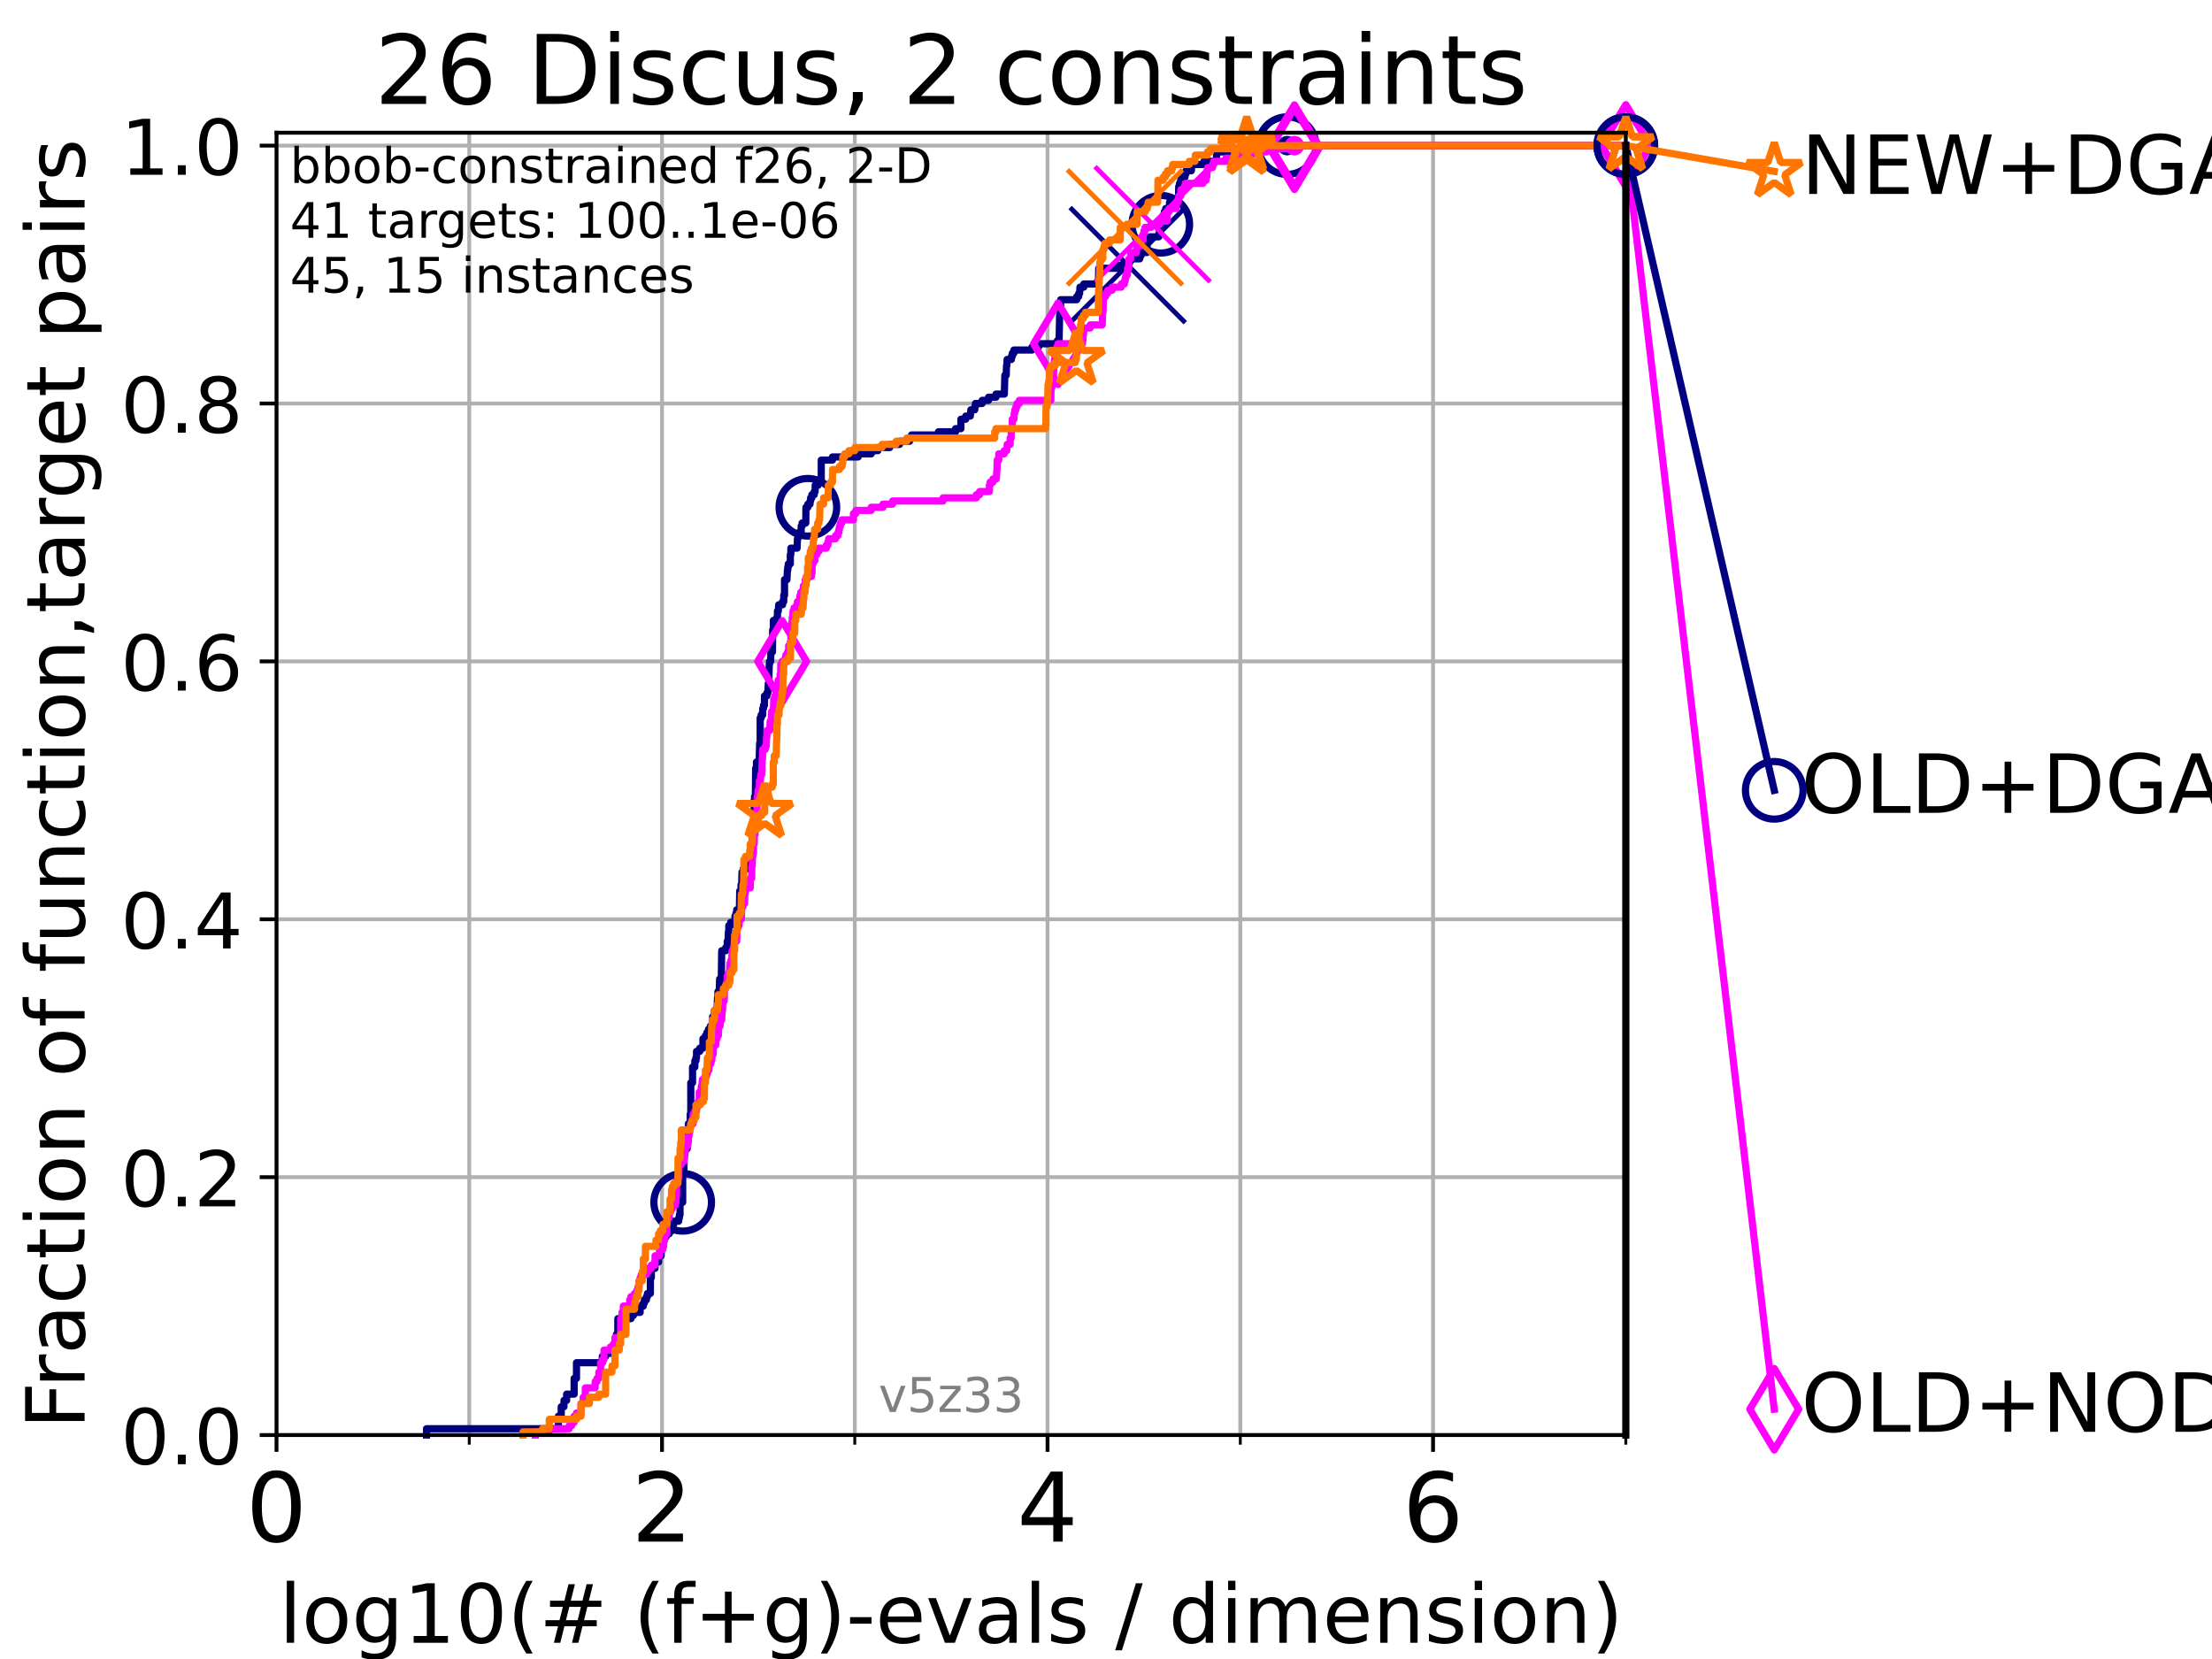 <?xml version="1.0" encoding="utf-8" standalone="no"?>
<!DOCTYPE svg PUBLIC "-//W3C//DTD SVG 1.1//EN"
  "http://www.w3.org/Graphics/SVG/1.1/DTD/svg11.dtd">
<!-- Created with matplotlib (https://matplotlib.org/) -->
<svg height="345.6pt" version="1.1" viewBox="0 0 460.8 345.6" width="460.8pt" xmlns="http://www.w3.org/2000/svg" xmlns:xlink="http://www.w3.org/1999/xlink">
 <defs>
  <style type="text/css">*{stroke-linecap:butt;stroke-linejoin:round;}</style>
 </defs>
 <g id="figure_1">
  <g id="patch_1">
   <path d="M 0 345.6 
L 460.8 345.6 
L 460.8 0 
L 0 0 
z
" style="fill:#ffffff;"/>
  </g>
  <g id="axes_1">
   <g id="patch_2">
    <path d="M 57.6 298.944 
L 338.688 298.944 
L 338.688 27.648 
L 57.6 27.648 
z
" style="fill:#ffffff;"/>
   </g>
   <g id="matplotlib.axis_1">
    <g id="xtick_1">
     <g id="line2d_1">
      <path clip-path="url(#p4a816301af)" d="M 57.6 298.944 
L 57.6 27.648 
" style="fill:none;stroke:#b0b0b0;stroke-linecap:square;stroke-width:0.8;"/>
     </g>
     <g id="line2d_2">
      <defs>
       <path d="M 0 0 
L 0 3.5 
" id="m7ab9cd2f78" style="stroke:#000000;stroke-width:0.8;"/>
      </defs>
      <g>
       <use style="stroke:#000000;stroke-width:0.8;" x="57.6" xlink:href="#m7ab9cd2f78" y="298.944"/>
      </g>
     </g>
     <g id="text_1">
      <!-- 0 -->
      <g transform="translate(51.237 321.141)scale(0.2 -0.2)">
       <defs>
        <path d="M 31.781 66.406 
Q 24.172 66.406 20.328 58.906 
Q 16.5 51.422 16.5 36.375 
Q 16.5 21.391 20.328 13.891 
Q 24.172 6.391 31.781 6.391 
Q 39.453 6.391 43.281 13.891 
Q 47.125 21.391 47.125 36.375 
Q 47.125 51.422 43.281 58.906 
Q 39.453 66.406 31.781 66.406 
z
M 31.781 74.219 
Q 44.047 74.219 50.516 64.516 
Q 56.984 54.828 56.984 36.375 
Q 56.984 17.969 50.516 8.266 
Q 44.047 -1.422 31.781 -1.422 
Q 19.531 -1.422 13.062 8.266 
Q 6.594 17.969 6.594 36.375 
Q 6.594 54.828 13.062 64.516 
Q 19.531 74.219 31.781 74.219 
z
" id="DejaVuSans-48"/>
       </defs>
       <use xlink:href="#DejaVuSans-48"/>
      </g>
     </g>
    </g>
    <g id="xtick_2">
     <g id="line2d_3">
      <path clip-path="url(#p4a816301af)" d="M 137.911 298.944 
L 137.911 27.648 
" style="fill:none;stroke:#b0b0b0;stroke-linecap:square;stroke-width:0.8;"/>
     </g>
     <g id="line2d_4">
      <g>
       <use style="stroke:#000000;stroke-width:0.8;" x="137.911" xlink:href="#m7ab9cd2f78" y="298.944"/>
      </g>
     </g>
     <g id="text_2">
      <!-- 2 -->
      <g transform="translate(131.548 321.141)scale(0.2 -0.2)">
       <defs>
        <path d="M 19.188 8.297 
L 53.609 8.297 
L 53.609 0 
L 7.328 0 
L 7.328 8.297 
Q 12.938 14.109 22.625 23.891 
Q 32.328 33.688 34.812 36.531 
Q 39.547 41.844 41.422 45.531 
Q 43.312 49.219 43.312 52.781 
Q 43.312 58.594 39.234 62.25 
Q 35.156 65.922 28.609 65.922 
Q 23.969 65.922 18.812 64.312 
Q 13.672 62.703 7.812 59.422 
L 7.812 69.391 
Q 13.766 71.781 18.938 73 
Q 24.125 74.219 28.422 74.219 
Q 39.75 74.219 46.484 68.547 
Q 53.219 62.891 53.219 53.422 
Q 53.219 48.922 51.531 44.891 
Q 49.859 40.875 45.406 35.406 
Q 44.188 33.984 37.641 27.219 
Q 31.109 20.453 19.188 8.297 
z
" id="DejaVuSans-50"/>
       </defs>
       <use xlink:href="#DejaVuSans-50"/>
      </g>
     </g>
    </g>
    <g id="xtick_3">
     <g id="line2d_5">
      <path clip-path="url(#p4a816301af)" d="M 218.222 298.944 
L 218.222 27.648 
" style="fill:none;stroke:#b0b0b0;stroke-linecap:square;stroke-width:0.8;"/>
     </g>
     <g id="line2d_6">
      <g>
       <use style="stroke:#000000;stroke-width:0.8;" x="218.222" xlink:href="#m7ab9cd2f78" y="298.944"/>
      </g>
     </g>
     <g id="text_3">
      <!-- 4 -->
      <g transform="translate(211.859 321.141)scale(0.2 -0.2)">
       <defs>
        <path d="M 37.797 64.312 
L 12.891 25.391 
L 37.797 25.391 
z
M 35.203 72.906 
L 47.609 72.906 
L 47.609 25.391 
L 58.016 25.391 
L 58.016 17.188 
L 47.609 17.188 
L 47.609 0 
L 37.797 0 
L 37.797 17.188 
L 4.891 17.188 
L 4.891 26.703 
z
" id="DejaVuSans-52"/>
       </defs>
       <use xlink:href="#DejaVuSans-52"/>
      </g>
     </g>
    </g>
    <g id="xtick_4">
     <g id="line2d_7">
      <path clip-path="url(#p4a816301af)" d="M 298.533 298.944 
L 298.533 27.648 
" style="fill:none;stroke:#b0b0b0;stroke-linecap:square;stroke-width:0.8;"/>
     </g>
     <g id="line2d_8">
      <g>
       <use style="stroke:#000000;stroke-width:0.8;" x="298.533" xlink:href="#m7ab9cd2f78" y="298.944"/>
      </g>
     </g>
     <g id="text_4">
      <!-- 6 -->
      <g transform="translate(292.17 321.141)scale(0.2 -0.2)">
       <defs>
        <path d="M 33.016 40.375 
Q 26.375 40.375 22.484 35.828 
Q 18.609 31.297 18.609 23.391 
Q 18.609 15.531 22.484 10.953 
Q 26.375 6.391 33.016 6.391 
Q 39.656 6.391 43.531 10.953 
Q 47.406 15.531 47.406 23.391 
Q 47.406 31.297 43.531 35.828 
Q 39.656 40.375 33.016 40.375 
z
M 52.594 71.297 
L 52.594 62.312 
Q 48.875 64.062 45.094 64.984 
Q 41.312 65.922 37.594 65.922 
Q 27.828 65.922 22.672 59.328 
Q 17.531 52.734 16.797 39.406 
Q 19.672 43.656 24.016 45.922 
Q 28.375 48.188 33.594 48.188 
Q 44.578 48.188 50.953 41.516 
Q 57.328 34.859 57.328 23.391 
Q 57.328 12.156 50.688 5.359 
Q 44.047 -1.422 33.016 -1.422 
Q 20.359 -1.422 13.672 8.266 
Q 6.984 17.969 6.984 36.375 
Q 6.984 53.656 15.188 63.938 
Q 23.391 74.219 37.203 74.219 
Q 40.922 74.219 44.703 73.484 
Q 48.484 72.75 52.594 71.297 
z
" id="DejaVuSans-54"/>
       </defs>
       <use xlink:href="#DejaVuSans-54"/>
      </g>
     </g>
    </g>
    <g id="xtick_5">
     <g id="line2d_9">
      <path clip-path="url(#p4a816301af)" d="M 97.755 298.944 
L 97.755 27.648 
" style="fill:none;stroke:#b0b0b0;stroke-linecap:square;stroke-width:0.8;"/>
     </g>
     <g id="line2d_10">
      <defs>
       <path d="M 0 0 
L 0 2 
" id="m1698f68f64" style="stroke:#000000;stroke-width:0.6;"/>
      </defs>
      <g>
       <use style="stroke:#000000;stroke-width:0.6;" x="97.755" xlink:href="#m1698f68f64" y="298.944"/>
      </g>
     </g>
    </g>
    <g id="xtick_6">
     <g id="line2d_11">
      <path clip-path="url(#p4a816301af)" d="M 178.066 298.944 
L 178.066 27.648 
" style="fill:none;stroke:#b0b0b0;stroke-linecap:square;stroke-width:0.8;"/>
     </g>
     <g id="line2d_12">
      <g>
       <use style="stroke:#000000;stroke-width:0.6;" x="178.066" xlink:href="#m1698f68f64" y="298.944"/>
      </g>
     </g>
    </g>
    <g id="xtick_7">
     <g id="line2d_13">
      <path clip-path="url(#p4a816301af)" d="M 258.377 298.944 
L 258.377 27.648 
" style="fill:none;stroke:#b0b0b0;stroke-linecap:square;stroke-width:0.8;"/>
     </g>
     <g id="line2d_14">
      <g>
       <use style="stroke:#000000;stroke-width:0.6;" x="258.377" xlink:href="#m1698f68f64" y="298.944"/>
      </g>
     </g>
    </g>
    <g id="xtick_8">
     <g id="line2d_15">
      <path clip-path="url(#p4a816301af)" d="M 338.688 298.944 
L 338.688 27.648 
" style="fill:none;stroke:#b0b0b0;stroke-linecap:square;stroke-width:0.8;"/>
     </g>
     <g id="line2d_16">
      <g>
       <use style="stroke:#000000;stroke-width:0.6;" x="338.688" xlink:href="#m1698f68f64" y="298.944"/>
      </g>
     </g>
    </g>
    <g id="text_5">
     <!-- log10(# (f+g)-evals / dimension) -->
     <g transform="translate(58.145 342.218)scale(0.17 -0.17)">
      <defs>
       <path d="M 9.422 75.984 
L 18.406 75.984 
L 18.406 0 
L 9.422 0 
z
" id="DejaVuSans-108"/>
       <path d="M 30.609 48.391 
Q 23.391 48.391 19.188 42.75 
Q 14.984 37.109 14.984 27.297 
Q 14.984 17.484 19.156 11.844 
Q 23.344 6.203 30.609 6.203 
Q 37.797 6.203 41.984 11.859 
Q 46.188 17.531 46.188 27.297 
Q 46.188 37.016 41.984 42.703 
Q 37.797 48.391 30.609 48.391 
z
M 30.609 56 
Q 42.328 56 49.016 48.375 
Q 55.719 40.766 55.719 27.297 
Q 55.719 13.875 49.016 6.219 
Q 42.328 -1.422 30.609 -1.422 
Q 18.844 -1.422 12.172 6.219 
Q 5.516 13.875 5.516 27.297 
Q 5.516 40.766 12.172 48.375 
Q 18.844 56 30.609 56 
z
" id="DejaVuSans-111"/>
       <path d="M 45.406 27.984 
Q 45.406 37.75 41.375 43.109 
Q 37.359 48.484 30.078 48.484 
Q 22.859 48.484 18.828 43.109 
Q 14.797 37.75 14.797 27.984 
Q 14.797 18.266 18.828 12.891 
Q 22.859 7.516 30.078 7.516 
Q 37.359 7.516 41.375 12.891 
Q 45.406 18.266 45.406 27.984 
z
M 54.391 6.781 
Q 54.391 -7.172 48.188 -13.984 
Q 42 -20.797 29.203 -20.797 
Q 24.469 -20.797 20.266 -20.094 
Q 16.062 -19.391 12.109 -17.922 
L 12.109 -9.188 
Q 16.062 -11.328 19.922 -12.344 
Q 23.781 -13.375 27.781 -13.375 
Q 36.625 -13.375 41.016 -8.766 
Q 45.406 -4.156 45.406 5.172 
L 45.406 9.625 
Q 42.625 4.781 38.281 2.391 
Q 33.938 0 27.875 0 
Q 17.828 0 11.672 7.656 
Q 5.516 15.328 5.516 27.984 
Q 5.516 40.672 11.672 48.328 
Q 17.828 56 27.875 56 
Q 33.938 56 38.281 53.609 
Q 42.625 51.219 45.406 46.391 
L 45.406 54.688 
L 54.391 54.688 
z
" id="DejaVuSans-103"/>
       <path d="M 12.406 8.297 
L 28.516 8.297 
L 28.516 63.922 
L 10.984 60.406 
L 10.984 69.391 
L 28.422 72.906 
L 38.281 72.906 
L 38.281 8.297 
L 54.391 8.297 
L 54.391 0 
L 12.406 0 
z
" id="DejaVuSans-49"/>
       <path d="M 31 75.875 
Q 24.469 64.656 21.281 53.656 
Q 18.109 42.672 18.109 31.391 
Q 18.109 20.125 21.312 9.062 
Q 24.516 -2 31 -13.188 
L 23.188 -13.188 
Q 15.875 -1.703 12.234 9.375 
Q 8.594 20.453 8.594 31.391 
Q 8.594 42.281 12.203 53.312 
Q 15.828 64.359 23.188 75.875 
z
" id="DejaVuSans-40"/>
       <path d="M 51.125 44 
L 36.922 44 
L 32.812 27.688 
L 47.125 27.688 
z
M 43.797 71.781 
L 38.719 51.516 
L 52.984 51.516 
L 58.109 71.781 
L 65.922 71.781 
L 60.891 51.516 
L 76.125 51.516 
L 76.125 44 
L 58.984 44 
L 54.984 27.688 
L 70.516 27.688 
L 70.516 20.219 
L 53.078 20.219 
L 48 0 
L 40.188 0 
L 45.219 20.219 
L 30.906 20.219 
L 25.875 0 
L 18.016 0 
L 23.094 20.219 
L 7.719 20.219 
L 7.719 27.688 
L 24.906 27.688 
L 29 44 
L 13.281 44 
L 13.281 51.516 
L 30.906 51.516 
L 35.891 71.781 
z
" id="DejaVuSans-35"/>
       <path id="DejaVuSans-32"/>
       <path d="M 37.109 75.984 
L 37.109 68.5 
L 28.516 68.5 
Q 23.688 68.5 21.797 66.547 
Q 19.922 64.594 19.922 59.516 
L 19.922 54.688 
L 34.719 54.688 
L 34.719 47.703 
L 19.922 47.703 
L 19.922 0 
L 10.891 0 
L 10.891 47.703 
L 2.297 47.703 
L 2.297 54.688 
L 10.891 54.688 
L 10.891 58.5 
Q 10.891 67.625 15.141 71.797 
Q 19.391 75.984 28.609 75.984 
z
" id="DejaVuSans-102"/>
       <path d="M 46 62.703 
L 46 35.5 
L 73.188 35.5 
L 73.188 27.203 
L 46 27.203 
L 46 0 
L 37.797 0 
L 37.797 27.203 
L 10.594 27.203 
L 10.594 35.5 
L 37.797 35.5 
L 37.797 62.703 
z
" id="DejaVuSans-43"/>
       <path d="M 8.016 75.875 
L 15.828 75.875 
Q 23.141 64.359 26.781 53.312 
Q 30.422 42.281 30.422 31.391 
Q 30.422 20.453 26.781 9.375 
Q 23.141 -1.703 15.828 -13.188 
L 8.016 -13.188 
Q 14.5 -2 17.703 9.062 
Q 20.906 20.125 20.906 31.391 
Q 20.906 42.672 17.703 53.656 
Q 14.5 64.656 8.016 75.875 
z
" id="DejaVuSans-41"/>
       <path d="M 4.891 31.391 
L 31.203 31.391 
L 31.203 23.391 
L 4.891 23.391 
z
" id="DejaVuSans-45"/>
       <path d="M 56.203 29.594 
L 56.203 25.203 
L 14.891 25.203 
Q 15.484 15.922 20.484 11.062 
Q 25.484 6.203 34.422 6.203 
Q 39.594 6.203 44.453 7.469 
Q 49.312 8.734 54.109 11.281 
L 54.109 2.781 
Q 49.266 0.734 44.188 -0.344 
Q 39.109 -1.422 33.891 -1.422 
Q 20.797 -1.422 13.156 6.188 
Q 5.516 13.812 5.516 26.812 
Q 5.516 40.234 12.766 48.109 
Q 20.016 56 32.328 56 
Q 43.359 56 49.781 48.891 
Q 56.203 41.797 56.203 29.594 
z
M 47.219 32.234 
Q 47.125 39.594 43.094 43.984 
Q 39.062 48.391 32.422 48.391 
Q 24.906 48.391 20.391 44.141 
Q 15.875 39.891 15.188 32.172 
z
" id="DejaVuSans-101"/>
       <path d="M 2.984 54.688 
L 12.5 54.688 
L 29.594 8.797 
L 46.688 54.688 
L 56.203 54.688 
L 35.688 0 
L 23.484 0 
z
" id="DejaVuSans-118"/>
       <path d="M 34.281 27.484 
Q 23.391 27.484 19.188 25 
Q 14.984 22.516 14.984 16.5 
Q 14.984 11.719 18.141 8.906 
Q 21.297 6.109 26.703 6.109 
Q 34.188 6.109 38.703 11.406 
Q 43.219 16.703 43.219 25.484 
L 43.219 27.484 
z
M 52.203 31.203 
L 52.203 0 
L 43.219 0 
L 43.219 8.297 
Q 40.141 3.328 35.547 0.953 
Q 30.953 -1.422 24.312 -1.422 
Q 15.922 -1.422 10.953 3.297 
Q 6 8.016 6 15.922 
Q 6 25.141 12.172 29.828 
Q 18.359 34.516 30.609 34.516 
L 43.219 34.516 
L 43.219 35.406 
Q 43.219 41.609 39.141 45 
Q 35.062 48.391 27.688 48.391 
Q 23 48.391 18.547 47.266 
Q 14.109 46.141 10.016 43.891 
L 10.016 52.203 
Q 14.938 54.109 19.578 55.047 
Q 24.219 56 28.609 56 
Q 40.484 56 46.344 49.844 
Q 52.203 43.703 52.203 31.203 
z
" id="DejaVuSans-97"/>
       <path d="M 44.281 53.078 
L 44.281 44.578 
Q 40.484 46.531 36.375 47.5 
Q 32.281 48.484 27.875 48.484 
Q 21.188 48.484 17.844 46.438 
Q 14.5 44.391 14.5 40.281 
Q 14.5 37.156 16.891 35.375 
Q 19.281 33.594 26.516 31.984 
L 29.594 31.297 
Q 39.156 29.25 43.188 25.516 
Q 47.219 21.781 47.219 15.094 
Q 47.219 7.469 41.188 3.016 
Q 35.156 -1.422 24.609 -1.422 
Q 20.219 -1.422 15.453 -0.562 
Q 10.688 0.297 5.422 2 
L 5.422 11.281 
Q 10.406 8.688 15.234 7.391 
Q 20.062 6.109 24.812 6.109 
Q 31.156 6.109 34.562 8.281 
Q 37.984 10.453 37.984 14.406 
Q 37.984 18.062 35.516 20.016 
Q 33.062 21.969 24.703 23.781 
L 21.578 24.516 
Q 13.234 26.266 9.516 29.906 
Q 5.812 33.547 5.812 39.891 
Q 5.812 47.609 11.281 51.797 
Q 16.75 56 26.812 56 
Q 31.781 56 36.172 55.266 
Q 40.578 54.547 44.281 53.078 
z
" id="DejaVuSans-115"/>
       <path d="M 25.391 72.906 
L 33.688 72.906 
L 8.297 -9.281 
L 0 -9.281 
z
" id="DejaVuSans-47"/>
       <path d="M 45.406 46.391 
L 45.406 75.984 
L 54.391 75.984 
L 54.391 0 
L 45.406 0 
L 45.406 8.203 
Q 42.578 3.328 38.25 0.953 
Q 33.938 -1.422 27.875 -1.422 
Q 17.969 -1.422 11.734 6.484 
Q 5.516 14.406 5.516 27.297 
Q 5.516 40.188 11.734 48.094 
Q 17.969 56 27.875 56 
Q 33.938 56 38.25 53.625 
Q 42.578 51.266 45.406 46.391 
z
M 14.797 27.297 
Q 14.797 17.391 18.875 11.75 
Q 22.953 6.109 30.078 6.109 
Q 37.203 6.109 41.297 11.75 
Q 45.406 17.391 45.406 27.297 
Q 45.406 37.203 41.297 42.844 
Q 37.203 48.484 30.078 48.484 
Q 22.953 48.484 18.875 42.844 
Q 14.797 37.203 14.797 27.297 
z
" id="DejaVuSans-100"/>
       <path d="M 9.422 54.688 
L 18.406 54.688 
L 18.406 0 
L 9.422 0 
z
M 9.422 75.984 
L 18.406 75.984 
L 18.406 64.594 
L 9.422 64.594 
z
" id="DejaVuSans-105"/>
       <path d="M 52 44.188 
Q 55.375 50.25 60.062 53.125 
Q 64.75 56 71.094 56 
Q 79.641 56 84.281 50.016 
Q 88.922 44.047 88.922 33.016 
L 88.922 0 
L 79.891 0 
L 79.891 32.719 
Q 79.891 40.578 77.094 44.375 
Q 74.312 48.188 68.609 48.188 
Q 61.625 48.188 57.562 43.547 
Q 53.516 38.922 53.516 30.906 
L 53.516 0 
L 44.484 0 
L 44.484 32.719 
Q 44.484 40.625 41.703 44.406 
Q 38.922 48.188 33.109 48.188 
Q 26.219 48.188 22.156 43.531 
Q 18.109 38.875 18.109 30.906 
L 18.109 0 
L 9.078 0 
L 9.078 54.688 
L 18.109 54.688 
L 18.109 46.188 
Q 21.188 51.219 25.484 53.609 
Q 29.781 56 35.688 56 
Q 41.656 56 45.828 52.969 
Q 50 49.953 52 44.188 
z
" id="DejaVuSans-109"/>
       <path d="M 54.891 33.016 
L 54.891 0 
L 45.906 0 
L 45.906 32.719 
Q 45.906 40.484 42.875 44.328 
Q 39.844 48.188 33.797 48.188 
Q 26.516 48.188 22.312 43.547 
Q 18.109 38.922 18.109 30.906 
L 18.109 0 
L 9.078 0 
L 9.078 54.688 
L 18.109 54.688 
L 18.109 46.188 
Q 21.344 51.125 25.703 53.562 
Q 30.078 56 35.797 56 
Q 45.219 56 50.047 50.172 
Q 54.891 44.344 54.891 33.016 
z
" id="DejaVuSans-110"/>
      </defs>
      <use xlink:href="#DejaVuSans-108"/>
      <use x="27.783" xlink:href="#DejaVuSans-111"/>
      <use x="88.965" xlink:href="#DejaVuSans-103"/>
      <use x="152.441" xlink:href="#DejaVuSans-49"/>
      <use x="216.064" xlink:href="#DejaVuSans-48"/>
      <use x="279.688" xlink:href="#DejaVuSans-40"/>
      <use x="318.701" xlink:href="#DejaVuSans-35"/>
      <use x="402.49" xlink:href="#DejaVuSans-32"/>
      <use x="434.277" xlink:href="#DejaVuSans-40"/>
      <use x="473.291" xlink:href="#DejaVuSans-102"/>
      <use x="508.496" xlink:href="#DejaVuSans-43"/>
      <use x="592.285" xlink:href="#DejaVuSans-103"/>
      <use x="655.762" xlink:href="#DejaVuSans-41"/>
      <use x="694.775" xlink:href="#DejaVuSans-45"/>
      <use x="730.859" xlink:href="#DejaVuSans-101"/>
      <use x="792.383" xlink:href="#DejaVuSans-118"/>
      <use x="851.562" xlink:href="#DejaVuSans-97"/>
      <use x="912.842" xlink:href="#DejaVuSans-108"/>
      <use x="940.625" xlink:href="#DejaVuSans-115"/>
      <use x="992.725" xlink:href="#DejaVuSans-32"/>
      <use x="1024.512" xlink:href="#DejaVuSans-47"/>
      <use x="1058.203" xlink:href="#DejaVuSans-32"/>
      <use x="1089.99" xlink:href="#DejaVuSans-100"/>
      <use x="1153.467" xlink:href="#DejaVuSans-105"/>
      <use x="1181.25" xlink:href="#DejaVuSans-109"/>
      <use x="1278.662" xlink:href="#DejaVuSans-101"/>
      <use x="1340.186" xlink:href="#DejaVuSans-110"/>
      <use x="1403.564" xlink:href="#DejaVuSans-115"/>
      <use x="1455.664" xlink:href="#DejaVuSans-105"/>
      <use x="1483.447" xlink:href="#DejaVuSans-111"/>
      <use x="1544.629" xlink:href="#DejaVuSans-110"/>
      <use x="1608.008" xlink:href="#DejaVuSans-41"/>
     </g>
    </g>
   </g>
   <g id="matplotlib.axis_2">
    <g id="ytick_1">
     <g id="line2d_17">
      <path clip-path="url(#p4a816301af)" d="M 57.6 298.944 
L 338.688 298.944 
" style="fill:none;stroke:#b0b0b0;stroke-linecap:square;stroke-width:0.8;"/>
     </g>
     <g id="line2d_18">
      <defs>
       <path d="M 0 0 
L -3.5 0 
" id="mfe2c3b6616" style="stroke:#000000;stroke-width:0.8;"/>
      </defs>
      <g>
       <use style="stroke:#000000;stroke-width:0.8;" x="57.6" xlink:href="#mfe2c3b6616" y="298.944"/>
      </g>
     </g>
     <g id="text_6">
      <!-- 0.0 -->
      <g transform="translate(25.155 305.023)scale(0.16 -0.16)">
       <defs>
        <path d="M 10.688 12.406 
L 21 12.406 
L 21 0 
L 10.688 0 
z
" id="DejaVuSans-46"/>
       </defs>
       <use xlink:href="#DejaVuSans-48"/>
       <use x="63.623" xlink:href="#DejaVuSans-46"/>
       <use x="95.41" xlink:href="#DejaVuSans-48"/>
      </g>
     </g>
    </g>
    <g id="ytick_2">
     <g id="line2d_19">
      <path clip-path="url(#p4a816301af)" d="M 57.6 245.222 
L 338.688 245.222 
" style="fill:none;stroke:#b0b0b0;stroke-linecap:square;stroke-width:0.8;"/>
     </g>
     <g id="line2d_20">
      <g>
       <use style="stroke:#000000;stroke-width:0.8;" x="57.6" xlink:href="#mfe2c3b6616" y="245.222"/>
      </g>
     </g>
     <g id="text_7">
      <!-- 0.2 -->
      <g transform="translate(25.155 251.301)scale(0.16 -0.16)">
       <use xlink:href="#DejaVuSans-48"/>
       <use x="63.623" xlink:href="#DejaVuSans-46"/>
       <use x="95.41" xlink:href="#DejaVuSans-50"/>
      </g>
     </g>
    </g>
    <g id="ytick_3">
     <g id="line2d_21">
      <path clip-path="url(#p4a816301af)" d="M 57.6 191.5 
L 338.688 191.5 
" style="fill:none;stroke:#b0b0b0;stroke-linecap:square;stroke-width:0.8;"/>
     </g>
     <g id="line2d_22">
      <g>
       <use style="stroke:#000000;stroke-width:0.8;" x="57.6" xlink:href="#mfe2c3b6616" y="191.5"/>
      </g>
     </g>
     <g id="text_8">
      <!-- 0.4 -->
      <g transform="translate(25.155 197.579)scale(0.16 -0.16)">
       <use xlink:href="#DejaVuSans-48"/>
       <use x="63.623" xlink:href="#DejaVuSans-46"/>
       <use x="95.41" xlink:href="#DejaVuSans-52"/>
      </g>
     </g>
    </g>
    <g id="ytick_4">
     <g id="line2d_23">
      <path clip-path="url(#p4a816301af)" d="M 57.6 137.778 
L 338.688 137.778 
" style="fill:none;stroke:#b0b0b0;stroke-linecap:square;stroke-width:0.8;"/>
     </g>
     <g id="line2d_24">
      <g>
       <use style="stroke:#000000;stroke-width:0.8;" x="57.6" xlink:href="#mfe2c3b6616" y="137.778"/>
      </g>
     </g>
     <g id="text_9">
      <!-- 0.6 -->
      <g transform="translate(25.155 143.857)scale(0.16 -0.16)">
       <use xlink:href="#DejaVuSans-48"/>
       <use x="63.623" xlink:href="#DejaVuSans-46"/>
       <use x="95.41" xlink:href="#DejaVuSans-54"/>
      </g>
     </g>
    </g>
    <g id="ytick_5">
     <g id="line2d_25">
      <path clip-path="url(#p4a816301af)" d="M 57.6 84.056 
L 338.688 84.056 
" style="fill:none;stroke:#b0b0b0;stroke-linecap:square;stroke-width:0.8;"/>
     </g>
     <g id="line2d_26">
      <g>
       <use style="stroke:#000000;stroke-width:0.8;" x="57.6" xlink:href="#mfe2c3b6616" y="84.056"/>
      </g>
     </g>
     <g id="text_10">
      <!-- 0.8 -->
      <g transform="translate(25.155 90.135)scale(0.16 -0.16)">
       <defs>
        <path d="M 31.781 34.625 
Q 24.75 34.625 20.719 30.859 
Q 16.703 27.094 16.703 20.516 
Q 16.703 13.922 20.719 10.156 
Q 24.75 6.391 31.781 6.391 
Q 38.812 6.391 42.859 10.172 
Q 46.922 13.969 46.922 20.516 
Q 46.922 27.094 42.891 30.859 
Q 38.875 34.625 31.781 34.625 
z
M 21.922 38.812 
Q 15.578 40.375 12.031 44.719 
Q 8.5 49.078 8.5 55.328 
Q 8.5 64.062 14.719 69.141 
Q 20.953 74.219 31.781 74.219 
Q 42.672 74.219 48.875 69.141 
Q 55.078 64.062 55.078 55.328 
Q 55.078 49.078 51.531 44.719 
Q 48 40.375 41.703 38.812 
Q 48.828 37.156 52.797 32.312 
Q 56.781 27.484 56.781 20.516 
Q 56.781 9.906 50.312 4.234 
Q 43.844 -1.422 31.781 -1.422 
Q 19.734 -1.422 13.25 4.234 
Q 6.781 9.906 6.781 20.516 
Q 6.781 27.484 10.781 32.312 
Q 14.797 37.156 21.922 38.812 
z
M 18.312 54.391 
Q 18.312 48.734 21.844 45.562 
Q 25.391 42.391 31.781 42.391 
Q 38.141 42.391 41.719 45.562 
Q 45.312 48.734 45.312 54.391 
Q 45.312 60.062 41.719 63.234 
Q 38.141 66.406 31.781 66.406 
Q 25.391 66.406 21.844 63.234 
Q 18.312 60.062 18.312 54.391 
z
" id="DejaVuSans-56"/>
       </defs>
       <use xlink:href="#DejaVuSans-48"/>
       <use x="63.623" xlink:href="#DejaVuSans-46"/>
       <use x="95.41" xlink:href="#DejaVuSans-56"/>
      </g>
     </g>
    </g>
    <g id="ytick_6">
     <g id="line2d_27">
      <path clip-path="url(#p4a816301af)" d="M 57.6 30.334 
L 338.688 30.334 
" style="fill:none;stroke:#b0b0b0;stroke-linecap:square;stroke-width:0.8;"/>
     </g>
     <g id="line2d_28">
      <g>
       <use style="stroke:#000000;stroke-width:0.8;" x="57.6" xlink:href="#mfe2c3b6616" y="30.334"/>
      </g>
     </g>
     <g id="text_11">
      <!-- 1.0 -->
      <g transform="translate(25.155 36.413)scale(0.16 -0.16)">
       <use xlink:href="#DejaVuSans-49"/>
       <use x="63.623" xlink:href="#DejaVuSans-46"/>
       <use x="95.41" xlink:href="#DejaVuSans-48"/>
      </g>
     </g>
    </g>
    <g id="text_12">
     <!-- Fraction of function,target pairs -->
     <g transform="translate(17.62 297.681)rotate(-90)scale(0.17 -0.17)">
      <defs>
       <path d="M 9.812 72.906 
L 51.703 72.906 
L 51.703 64.594 
L 19.672 64.594 
L 19.672 43.109 
L 48.578 43.109 
L 48.578 34.812 
L 19.672 34.812 
L 19.672 0 
L 9.812 0 
z
" id="DejaVuSans-70"/>
       <path d="M 41.109 46.297 
Q 39.594 47.172 37.812 47.578 
Q 36.031 48 33.891 48 
Q 26.266 48 22.188 43.047 
Q 18.109 38.094 18.109 28.812 
L 18.109 0 
L 9.078 0 
L 9.078 54.688 
L 18.109 54.688 
L 18.109 46.188 
Q 20.953 51.172 25.484 53.578 
Q 30.031 56 36.531 56 
Q 37.453 56 38.578 55.875 
Q 39.703 55.766 41.062 55.516 
z
" id="DejaVuSans-114"/>
       <path d="M 48.781 52.594 
L 48.781 44.188 
Q 44.969 46.297 41.141 47.344 
Q 37.312 48.391 33.406 48.391 
Q 24.656 48.391 19.812 42.844 
Q 14.984 37.312 14.984 27.297 
Q 14.984 17.281 19.812 11.734 
Q 24.656 6.203 33.406 6.203 
Q 37.312 6.203 41.141 7.25 
Q 44.969 8.297 48.781 10.406 
L 48.781 2.094 
Q 45.016 0.344 40.984 -0.531 
Q 36.969 -1.422 32.422 -1.422 
Q 20.062 -1.422 12.781 6.344 
Q 5.516 14.109 5.516 27.297 
Q 5.516 40.672 12.859 48.328 
Q 20.219 56 33.016 56 
Q 37.156 56 41.109 55.141 
Q 45.062 54.297 48.781 52.594 
z
" id="DejaVuSans-99"/>
       <path d="M 18.312 70.219 
L 18.312 54.688 
L 36.812 54.688 
L 36.812 47.703 
L 18.312 47.703 
L 18.312 18.016 
Q 18.312 11.328 20.141 9.422 
Q 21.969 7.516 27.594 7.516 
L 36.812 7.516 
L 36.812 0 
L 27.594 0 
Q 17.188 0 13.234 3.875 
Q 9.281 7.766 9.281 18.016 
L 9.281 47.703 
L 2.688 47.703 
L 2.688 54.688 
L 9.281 54.688 
L 9.281 70.219 
z
" id="DejaVuSans-116"/>
       <path d="M 8.5 21.578 
L 8.5 54.688 
L 17.484 54.688 
L 17.484 21.922 
Q 17.484 14.156 20.5 10.266 
Q 23.531 6.391 29.594 6.391 
Q 36.859 6.391 41.078 11.031 
Q 45.312 15.672 45.312 23.688 
L 45.312 54.688 
L 54.297 54.688 
L 54.297 0 
L 45.312 0 
L 45.312 8.406 
Q 42.047 3.422 37.719 1 
Q 33.406 -1.422 27.688 -1.422 
Q 18.266 -1.422 13.375 4.438 
Q 8.5 10.297 8.5 21.578 
z
M 31.109 56 
z
" id="DejaVuSans-117"/>
       <path d="M 11.719 12.406 
L 22.016 12.406 
L 22.016 4 
L 14.016 -11.625 
L 7.719 -11.625 
L 11.719 4 
z
" id="DejaVuSans-44"/>
       <path d="M 18.109 8.203 
L 18.109 -20.797 
L 9.078 -20.797 
L 9.078 54.688 
L 18.109 54.688 
L 18.109 46.391 
Q 20.953 51.266 25.266 53.625 
Q 29.594 56 35.594 56 
Q 45.562 56 51.781 48.094 
Q 58.016 40.188 58.016 27.297 
Q 58.016 14.406 51.781 6.484 
Q 45.562 -1.422 35.594 -1.422 
Q 29.594 -1.422 25.266 0.953 
Q 20.953 3.328 18.109 8.203 
z
M 48.688 27.297 
Q 48.688 37.203 44.609 42.844 
Q 40.531 48.484 33.406 48.484 
Q 26.266 48.484 22.188 42.844 
Q 18.109 37.203 18.109 27.297 
Q 18.109 17.391 22.188 11.75 
Q 26.266 6.109 33.406 6.109 
Q 40.531 6.109 44.609 11.75 
Q 48.688 17.391 48.688 27.297 
z
" id="DejaVuSans-112"/>
      </defs>
      <use xlink:href="#DejaVuSans-70"/>
      <use x="50.27" xlink:href="#DejaVuSans-114"/>
      <use x="91.383" xlink:href="#DejaVuSans-97"/>
      <use x="152.662" xlink:href="#DejaVuSans-99"/>
      <use x="207.643" xlink:href="#DejaVuSans-116"/>
      <use x="246.852" xlink:href="#DejaVuSans-105"/>
      <use x="274.635" xlink:href="#DejaVuSans-111"/>
      <use x="335.816" xlink:href="#DejaVuSans-110"/>
      <use x="399.195" xlink:href="#DejaVuSans-32"/>
      <use x="430.982" xlink:href="#DejaVuSans-111"/>
      <use x="492.164" xlink:href="#DejaVuSans-102"/>
      <use x="527.369" xlink:href="#DejaVuSans-32"/>
      <use x="559.156" xlink:href="#DejaVuSans-102"/>
      <use x="594.361" xlink:href="#DejaVuSans-117"/>
      <use x="657.74" xlink:href="#DejaVuSans-110"/>
      <use x="721.119" xlink:href="#DejaVuSans-99"/>
      <use x="776.1" xlink:href="#DejaVuSans-116"/>
      <use x="815.309" xlink:href="#DejaVuSans-105"/>
      <use x="843.092" xlink:href="#DejaVuSans-111"/>
      <use x="904.273" xlink:href="#DejaVuSans-110"/>
      <use x="967.652" xlink:href="#DejaVuSans-44"/>
      <use x="999.439" xlink:href="#DejaVuSans-116"/>
      <use x="1038.648" xlink:href="#DejaVuSans-97"/>
      <use x="1099.928" xlink:href="#DejaVuSans-114"/>
      <use x="1139.291" xlink:href="#DejaVuSans-103"/>
      <use x="1202.768" xlink:href="#DejaVuSans-101"/>
      <use x="1264.291" xlink:href="#DejaVuSans-116"/>
      <use x="1303.5" xlink:href="#DejaVuSans-32"/>
      <use x="1335.287" xlink:href="#DejaVuSans-112"/>
      <use x="1398.764" xlink:href="#DejaVuSans-97"/>
      <use x="1460.043" xlink:href="#DejaVuSans-105"/>
      <use x="1487.826" xlink:href="#DejaVuSans-114"/>
      <use x="1528.939" xlink:href="#DejaVuSans-115"/>
     </g>
    </g>
   </g>
   <g id="line2d_29">
    <defs>
     <path d="M 0 1.5 
C 0.398 1.5 0.779 1.342 1.061 1.061 
C 1.342 0.779 1.5 0.398 1.5 0 
C 1.5 -0.398 1.342 -0.779 1.061 -1.061 
C 0.779 -1.342 0.398 -1.5 0 -1.5 
C -0.398 -1.5 -0.779 -1.342 -1.061 -1.061 
C -1.342 -0.779 -1.5 -0.398 -1.5 0 
C -1.5 0.398 -1.342 0.779 -1.061 1.061 
C -0.779 1.342 -0.398 1.5 0 1.5 
z
" id="mbcf263c35e" style="stroke:#000080;"/>
    </defs>
    <g>
     <use style="fill:#000080;stroke:#000080;" x="268.137" xlink:href="#mbcf263c35e" y="30.334"/>
     <use style="fill:#000080;stroke:#000080;" x="268.137" xlink:href="#mbcf263c35e" y="30.334"/>
    </g>
   </g>
   <g id="line2d_30">
    <path d="M 88.847 298.944 
L 88.847 297.634 
L 116.323 297.634 
L 116.323 295.013 
L 116.914 295.013 
L 116.914 293.048 
L 117.486 293.048 
L 117.486 291.737 
L 118.04 291.737 
L 118.04 290.427 
L 119.603 290.427 
L 119.603 287.151 
L 120.094 287.151 
L 120.094 283.876 
L 125.471 283.876 
L 125.471 282.565 
L 126.168 282.565 
L 126.168 281.91 
L 127.799 281.91 
L 127.799 281.255 
L 128.108 281.255 
L 128.108 279.29 
L 128.411 279.29 
L 128.411 277.979 
L 128.709 277.979 
L 128.709 274.704 
L 131.44 274.704 
L 131.44 274.048 
L 131.938 274.048 
L 131.938 273.393 
L 133.353 273.393 
L 133.353 272.083 
L 134.019 272.083 
L 134.019 271.428 
L 134.236 271.428 
L 134.236 270.773 
L 134.661 270.773 
L 134.661 270.118 
L 134.87 270.118 
L 134.87 269.462 
L 135.482 269.462 
L 135.482 266.187 
L 135.682 266.187 
L 135.682 264.221 
L 136.457 264.221 
L 136.457 262.911 
L 137.199 262.911 
L 137.199 261.601 
L 137.736 261.601 
L 137.736 258.98 
L 138.256 258.98 
L 138.256 258.325 
L 138.426 258.325 
L 138.426 257.67 
L 138.762 257.67 
L 138.762 257.015 
L 139.414 257.015 
L 139.414 256.36 
L 140.042 256.36 
L 140.042 255.704 
L 140.196 255.704 
L 140.196 255.049 
L 140.348 255.049 
L 140.348 254.394 
L 141.379 254.394 
L 141.379 253.739 
L 141.521 253.739 
L 141.521 253.084 
L 141.662 253.084 
L 141.662 250.463 
L 142.216 250.463 
L 142.216 244.567 
L 142.486 244.567 
L 142.486 240.636 
L 142.62 240.636 
L 142.62 239.326 
L 143.144 239.326 
L 143.144 236.705 
L 143.401 236.705 
L 143.401 234.085 
L 143.779 234.085 
L 143.779 232.119 
L 143.903 232.119 
L 143.903 225.568 
L 144.27 225.568 
L 144.27 222.292 
L 144.748 222.292 
L 144.748 220.982 
L 144.982 220.982 
L 144.982 220.326 
L 145.098 220.326 
L 145.098 219.016 
L 145.777 219.016 
L 145.777 218.361 
L 146.431 218.361 
L 146.431 216.396 
L 146.958 216.396 
L 146.958 215.74 
L 147.267 215.74 
L 147.267 215.085 
L 147.57 215.085 
L 147.57 214.43 
L 147.967 214.43 
L 147.967 213.775 
L 148.45 213.775 
L 148.45 211.81 
L 148.827 211.81 
L 148.827 210.499 
L 149.378 210.499 
L 149.468 207.879 
L 149.557 207.879 
L 149.557 206.568 
L 149.824 206.568 
L 149.911 203.948 
L 150.258 203.948 
L 150.344 198.052 
L 151.179 198.052 
L 151.179 197.396 
L 151.502 197.396 
L 151.502 196.086 
L 151.661 196.086 
L 151.74 194.121 
L 151.819 194.121 
L 151.819 192.81 
L 152.207 192.81 
L 152.207 192.155 
L 153.106 192.155 
L 153.106 190.845 
L 153.323 190.845 
L 153.323 190.19 
L 153.467 190.19 
L 153.467 189.535 
L 154.029 189.535 
L 154.098 185.604 
L 154.372 185.604 
L 154.372 184.293 
L 154.507 184.293 
L 154.574 181.673 
L 154.841 181.673 
L 154.841 181.018 
L 155.552 181.018 
L 155.552 180.363 
L 155.867 180.363 
L 155.867 179.707 
L 156.418 179.707 
L 156.418 177.742 
L 156.599 177.742 
L 156.658 175.777 
L 156.718 175.777 
L 156.718 174.466 
L 156.895 174.466 
L 156.953 171.191 
L 157.07 171.191 
L 157.128 166.604 
L 157.186 166.604 
L 157.186 165.949 
L 157.358 165.949 
L 157.415 160.053 
L 157.585 160.053 
L 157.585 158.743 
L 158.141 158.743 
L 158.25 154.812 
L 158.358 154.812 
L 158.358 149.571 
L 158.573 149.571 
L 158.573 148.916 
L 158.89 148.916 
L 158.89 147.605 
L 159.046 147.605 
L 159.046 146.95 
L 159.253 146.95 
L 159.253 144.985 
L 159.758 144.985 
L 159.758 144.33 
L 159.956 144.33 
L 160.055 142.364 
L 160.152 142.364 
L 160.249 138.433 
L 160.298 138.433 
L 160.298 137.778 
L 160.538 137.778 
L 160.585 135.813 
L 160.915 135.813 
L 160.961 131.227 
L 161.1 131.227 
L 161.1 129.261 
L 161.823 129.261 
L 161.823 128.606 
L 161.956 128.606 
L 161.956 127.296 
L 162.13 127.296 
L 162.217 125.985 
L 163.021 125.985 
L 163.021 125.33 
L 163.267 125.33 
L 163.267 124.02 
L 163.429 124.02 
L 163.429 120.744 
L 163.946 120.744 
L 164.024 118.779 
L 164.102 118.779 
L 164.102 118.124 
L 164.218 118.124 
L 164.218 117.469 
L 164.638 117.469 
L 164.638 115.503 
L 164.75 115.503 
L 164.75 114.193 
L 166.048 114.193 
L 166.117 112.227 
L 166.221 112.227 
L 166.221 111.572 
L 166.426 111.572 
L 166.426 110.917 
L 166.895 110.917 
L 166.895 109.607 
L 167.093 109.607 
L 167.093 108.952 
L 167.861 108.952 
L 167.892 105.676 
L 168.294 105.676 
L 168.294 105.021 
L 168.746 105.021 
L 168.746 104.366 
L 168.865 104.366 
L 168.865 103.71 
L 169.129 103.71 
L 169.129 103.055 
L 169.617 103.055 
L 169.617 102.4 
L 169.814 102.4 
L 169.814 101.09 
L 170.446 101.09 
L 170.446 100.435 
L 171.082 100.435 
L 171.082 95.849 
L 173.417 95.849 
L 173.417 95.194 
L 178.767 95.194 
L 178.767 94.538 
L 181.505 94.538 
L 181.505 93.883 
L 182.868 93.883 
L 182.868 93.228 
L 185.345 93.228 
L 185.345 92.573 
L 187.402 92.573 
L 187.402 91.918 
L 189.488 91.918 
L 189.488 91.263 
L 189.891 91.263 
L 189.891 90.608 
L 195.491 90.608 
L 195.491 89.952 
L 199.056 89.952 
L 199.056 89.297 
L 200.176 89.297 
L 200.176 87.332 
L 201.177 87.332 
L 201.177 86.677 
L 202.137 86.677 
L 202.247 85.366 
L 203.064 85.366 
L 203.064 84.711 
L 203.197 84.711 
L 203.197 84.056 
L 204.596 84.056 
L 204.596 83.401 
L 205.934 83.401 
L 205.934 82.746 
L 207.479 82.746 
L 207.479 82.091 
L 209.221 82.091 
L 209.329 78.16 
L 209.617 78.16 
L 209.669 76.194 
L 209.74 76.194 
L 209.799 74.884 
L 210.694 74.884 
L 210.694 74.229 
L 210.889 74.229 
L 210.889 73.574 
L 211.208 73.574 
L 211.208 72.919 
L 215.001 72.919 
L 215.001 72.263 
L 216.374 72.263 
L 216.374 71.608 
L 220.277 71.608 
L 220.277 70.953 
L 220.629 70.953 
L 220.739 65.712 
L 220.768 65.712 
L 220.84 63.747 
L 220.948 63.747 
L 220.952 62.436 
L 224.309 62.436 
L 224.309 61.781 
L 224.71 61.781 
L 224.71 61.126 
L 224.903 61.126 
L 224.979 59.816 
L 225.771 59.816 
L 225.771 59.161 
L 228.824 59.161 
L 228.884 55.885 
L 232.922 55.885 
L 232.922 55.23 
L 235.167 55.23 
L 235.167 54.575 
L 235.424 54.575 
L 235.424 53.919 
L 237.422 53.919 
L 237.422 53.264 
L 237.699 53.264 
L 237.699 52.609 
L 238.914 52.609 
L 239.024 49.988 
L 239.529 49.988 
L 239.529 49.333 
L 241.402 49.333 
L 241.402 48.678 
L 241.564 48.678 
L 241.564 48.023 
L 241.773 48.023 
L 241.828 46.058 
L 242.2 46.058 
L 242.2 45.402 
L 242.384 45.402 
L 242.384 44.747 
L 242.565 44.747 
L 242.565 44.092 
L 242.835 44.092 
L 242.835 43.437 
L 243.582 43.437 
L 243.636 42.127 
L 244.955 42.127 
L 244.955 41.472 
L 245.512 41.472 
L 245.544 38.851 
L 245.711 38.851 
L 245.711 38.196 
L 245.949 38.196 
L 245.949 37.541 
L 246.08 37.541 
L 246.08 36.886 
L 246.858 36.886 
L 246.858 36.23 
L 247.045 36.23 
L 247.045 35.575 
L 248.183 35.575 
L 248.232 34.265 
L 250.793 34.265 
L 250.793 33.61 
L 253.371 33.61 
L 253.475 31.644 
L 260.249 31.644 
L 260.249 30.989 
L 268.137 30.989 
L 268.137 30.334 
L 338.688 30.334 
L 338.688 30.334 
" style="fill:none;stroke:#000080;stroke-linecap:square;stroke-width:1.5;"/>
   </g>
   <g id="line2d_31">
    <defs>
     <path d="M 0 6 
C 1.591 6 3.117 5.368 4.243 4.243 
C 5.368 3.117 6 1.591 6 0 
C 6 -1.591 5.368 -3.117 4.243 -4.243 
C 3.117 -5.368 1.591 -6 0 -6 
C -1.591 -6 -3.117 -5.368 -4.243 -4.243 
C -5.368 -3.117 -6 -1.591 -6 0 
C -6 1.591 -5.368 3.117 -4.243 4.243 
C -3.117 5.368 -1.591 6 0 6 
z
" id="mc77bcdebc3" style="stroke:#000080;stroke-width:1.5;"/>
    </defs>
    <g>
     <use style="fill-opacity:0;stroke:#000080;stroke-width:1.5;" x="142.216" xlink:href="#mc77bcdebc3" y="250.463"/>
     <use style="fill-opacity:0;stroke:#000080;stroke-width:1.5;" x="168.294" xlink:href="#mc77bcdebc3" y="105.676"/>
     <use style="fill-opacity:0;stroke:#000080;stroke-width:1.5;" x="241.813" xlink:href="#mc77bcdebc3" y="46.713"/>
     <use style="fill-opacity:0;stroke:#000080;stroke-width:1.5;" x="268.137" xlink:href="#mc77bcdebc3" y="30.334"/>
     <use style="fill-opacity:0;stroke:#000080;stroke-width:1.5;" x="338.688" xlink:href="#mc77bcdebc3" y="30.334"/>
    </g>
   </g>
   <g id="line2d_32">
    <path style="fill:none;stroke:#000080;stroke-linecap:square;stroke-width:1.5;"/>
    <g/>
   </g>
   <g id="line2d_33">
    <path clip-path="url(#p4a816301af)" d="M 234.919 55.23 
" style="fill:none;stroke:#000080;stroke-linecap:square;stroke-width:1.5;"/>
    <defs>
     <path d="M -12 12 
L 12 -12 
M -12 -12 
L 12 12 
" id="m50cce8be18" style="stroke:#000080;"/>
    </defs>
    <g clip-path="url(#p4a816301af)">
     <use style="fill:#000080;stroke:#000080;" x="234.919" xlink:href="#m50cce8be18" y="55.23"/>
    </g>
   </g>
   <g id="line2d_34">
    <defs>
     <path d="M 0 1.5 
C 0.398 1.5 0.779 1.342 1.061 1.061 
C 1.342 0.779 1.5 0.398 1.5 0 
C 1.5 -0.398 1.342 -0.779 1.061 -1.061 
C 0.779 -1.342 0.398 -1.5 0 -1.5 
C -0.398 -1.5 -0.779 -1.342 -1.061 -1.061 
C -1.342 -0.779 -1.5 -0.398 -1.5 0 
C -1.5 0.398 -1.342 0.779 -1.061 1.061 
C -0.779 1.342 -0.398 1.5 0 1.5 
z
" id="m5cea585244" style="stroke:#ff00ff;"/>
    </defs>
    <g>
     <use style="fill:#ff00ff;stroke:#ff00ff;" x="269.654" xlink:href="#m5cea585244" y="30.334"/>
     <use style="fill:#ff00ff;stroke:#ff00ff;" x="269.654" xlink:href="#m5cea585244" y="30.334"/>
    </g>
   </g>
   <g id="line2d_35">
    <path d="M 111.506 298.944 
L 111.506 298.289 
L 114.419 298.289 
L 114.419 297.634 
L 118.577 297.634 
L 118.577 296.979 
L 119.097 296.979 
L 119.097 296.323 
L 119.603 296.323 
L 119.603 295.013 
L 120.094 295.013 
L 120.094 294.358 
L 121.037 294.358 
L 121.037 292.393 
L 121.49 292.393 
L 121.49 291.082 
L 121.931 291.082 
L 121.931 289.117 
L 123.985 289.117 
L 123.985 287.807 
L 124.369 287.807 
L 124.369 287.151 
L 124.744 287.151 
L 124.744 285.841 
L 125.111 285.841 
L 125.111 283.876 
L 125.471 283.876 
L 125.471 283.22 
L 125.823 283.22 
L 125.823 281.255 
L 127.165 281.255 
L 127.165 280.6 
L 127.799 280.6 
L 127.799 279.945 
L 128.108 279.945 
L 128.108 278.634 
L 129.291 278.634 
L 129.291 274.704 
L 129.574 274.704 
L 129.574 273.393 
L 129.853 273.393 
L 129.853 272.083 
L 131.185 272.083 
L 131.185 270.773 
L 131.44 270.773 
L 131.44 270.118 
L 132.182 270.118 
L 132.182 269.462 
L 132.66 269.462 
L 132.66 268.807 
L 132.894 268.807 
L 132.894 268.152 
L 133.125 268.152 
L 133.125 266.842 
L 133.353 266.842 
L 133.353 266.187 
L 133.578 266.187 
L 133.578 265.532 
L 134.661 265.532 
L 134.661 264.876 
L 135.077 264.876 
L 135.077 264.221 
L 135.682 264.221 
L 135.682 263.566 
L 136.457 263.566 
L 136.457 261.601 
L 137.38 261.601 
L 137.38 260.29 
L 138.084 260.29 
L 138.084 259.635 
L 138.256 259.635 
L 138.256 258.325 
L 138.426 258.325 
L 138.426 257.015 
L 138.927 257.015 
L 138.927 253.739 
L 139.414 253.739 
L 139.414 252.429 
L 139.731 252.429 
L 139.731 251.773 
L 140.042 251.773 
L 140.042 251.118 
L 140.649 251.118 
L 140.649 250.463 
L 140.797 250.463 
L 140.797 249.153 
L 140.944 249.153 
L 140.944 245.877 
L 141.235 245.877 
L 141.235 245.222 
L 141.379 245.222 
L 141.379 242.601 
L 141.941 242.601 
L 141.941 241.946 
L 142.486 241.946 
L 142.486 241.291 
L 142.62 241.291 
L 142.62 239.981 
L 142.753 239.981 
L 142.753 238.671 
L 143.273 238.671 
L 143.273 238.015 
L 143.401 238.015 
L 143.401 236.705 
L 143.528 236.705 
L 143.528 236.05 
L 143.654 236.05 
L 143.654 235.395 
L 143.779 235.395 
L 143.779 234.74 
L 143.903 234.74 
L 143.903 234.085 
L 144.391 234.085 
L 144.391 232.119 
L 144.748 232.119 
L 144.748 231.464 
L 145.098 231.464 
L 145.098 230.809 
L 145.213 230.809 
L 145.213 230.154 
L 145.441 230.154 
L 145.441 229.499 
L 145.666 229.499 
L 145.666 227.533 
L 145.998 227.533 
L 146.107 226.223 
L 146.216 226.223 
L 146.324 224.912 
L 146.854 224.912 
L 146.854 224.257 
L 147.165 224.257 
L 147.165 223.602 
L 147.369 223.602 
L 147.369 222.947 
L 147.67 222.947 
L 147.67 221.637 
L 148.064 221.637 
L 148.064 220.982 
L 148.258 220.982 
L 148.354 219.671 
L 148.545 219.671 
L 148.639 217.706 
L 149.104 217.706 
L 149.104 216.396 
L 149.378 216.396 
L 149.378 215.74 
L 149.647 215.74 
L 149.735 213.775 
L 149.999 213.775 
L 150.086 212.465 
L 150.344 212.465 
L 150.429 210.499 
L 150.514 210.499 
L 150.599 208.534 
L 150.85 208.534 
L 150.933 205.913 
L 151.179 205.913 
L 151.179 205.258 
L 151.422 205.258 
L 151.502 203.293 
L 151.74 203.293 
L 151.74 202.638 
L 151.975 202.638 
L 152.053 200.672 
L 152.284 200.672 
L 152.284 200.017 
L 152.436 200.017 
L 152.512 198.052 
L 152.737 198.052 
L 152.737 197.396 
L 152.885 197.396 
L 152.959 196.086 
L 153.467 196.086 
L 153.538 193.465 
L 153.68 193.465 
L 153.68 192.81 
L 153.96 192.81 
L 154.029 191.5 
L 154.44 191.5 
L 154.507 188.879 
L 154.774 188.879 
L 154.774 188.224 
L 155.103 188.224 
L 155.168 186.259 
L 155.232 186.259 
L 155.232 185.604 
L 155.361 185.604 
L 155.361 184.949 
L 156.297 184.949 
L 156.297 182.983 
L 156.599 182.983 
L 156.599 180.363 
L 156.718 180.363 
L 156.718 178.397 
L 156.836 178.397 
L 156.836 177.742 
L 156.953 177.742 
L 156.953 175.777 
L 157.128 175.777 
L 157.128 173.811 
L 157.301 173.811 
L 157.358 170.535 
L 157.529 170.535 
L 157.529 169.88 
L 157.642 169.88 
L 157.698 166.604 
L 157.754 166.604 
L 157.754 165.949 
L 157.921 165.949 
L 157.921 164.639 
L 158.195 164.639 
L 158.195 162.674 
L 158.412 162.674 
L 158.466 161.363 
L 158.679 161.363 
L 158.785 158.088 
L 158.837 158.088 
L 158.89 156.122 
L 159.406 156.122 
L 159.406 155.467 
L 159.608 155.467 
L 159.708 153.502 
L 159.758 153.502 
L 159.758 152.191 
L 160.346 152.191 
L 160.442 150.226 
L 160.68 150.226 
L 160.727 148.26 
L 161.1 148.26 
L 161.192 145.64 
L 161.375 145.64 
L 161.375 144.985 
L 161.823 144.985 
L 161.823 144.33 
L 161.956 144.33 
L 162.043 142.364 
L 162.087 142.364 
L 162.087 141.709 
L 162.475 141.709 
L 162.517 140.399 
L 162.645 140.399 
L 162.645 138.433 
L 162.938 138.433 
L 162.938 137.778 
L 163.55 137.778 
L 163.55 137.123 
L 163.709 137.123 
L 163.709 136.468 
L 164.063 136.468 
L 164.063 135.813 
L 164.295 135.813 
L 164.295 134.502 
L 164.6 134.502 
L 164.6 133.847 
L 164.75 133.847 
L 164.788 131.227 
L 164.862 131.227 
L 164.862 129.916 
L 165.01 129.916 
L 165.047 128.606 
L 165.157 128.606 
L 165.194 127.296 
L 165.411 127.296 
L 165.411 126.641 
L 165.978 126.641 
L 165.978 125.985 
L 166.117 125.985 
L 166.117 125.33 
L 166.595 125.33 
L 166.662 124.02 
L 166.829 124.02 
L 166.829 123.365 
L 167.32 123.365 
L 167.353 122.055 
L 167.735 122.055 
L 167.735 120.744 
L 168.11 120.744 
L 168.11 120.089 
L 169.041 120.089 
L 169.041 119.434 
L 169.158 119.434 
L 169.216 117.469 
L 169.36 117.469 
L 169.36 116.813 
L 169.73 116.813 
L 169.814 115.503 
L 170.174 115.503 
L 170.174 114.848 
L 170.607 114.848 
L 170.607 114.193 
L 172.143 114.193 
L 172.143 113.538 
L 172.482 113.538 
L 172.482 112.883 
L 172.626 112.883 
L 172.626 112.227 
L 174.065 112.227 
L 174.065 111.572 
L 174.563 111.572 
L 174.563 110.917 
L 174.754 110.917 
L 174.754 110.262 
L 174.88 110.262 
L 174.88 109.607 
L 175.067 109.607 
L 175.067 108.952 
L 175.355 108.952 
L 175.355 108.296 
L 177.785 108.296 
L 177.785 106.986 
L 178.292 106.986 
L 178.292 106.331 
L 181.477 106.331 
L 181.477 105.676 
L 183.934 105.676 
L 183.934 105.021 
L 185.944 105.021 
L 185.944 104.366 
L 196.453 104.366 
L 196.453 103.71 
L 203.402 103.71 
L 203.402 103.055 
L 204.074 103.055 
L 204.074 102.4 
L 206.108 102.4 
L 206.108 101.09 
L 206.264 101.09 
L 206.264 100.435 
L 206.843 100.435 
L 206.843 99.78 
L 207.556 99.78 
L 207.667 97.814 
L 207.696 97.814 
L 207.731 95.849 
L 208.065 95.849 
L 208.065 94.538 
L 209.2 94.538 
L 209.2 93.883 
L 209.717 93.883 
L 209.81 92.573 
L 210.435 92.573 
L 210.435 91.263 
L 210.646 91.263 
L 210.659 89.297 
L 210.871 89.297 
L 210.876 87.332 
L 211.223 87.332 
L 211.296 86.022 
L 211.392 86.022 
L 211.392 85.366 
L 211.635 85.366 
L 211.635 84.711 
L 211.865 84.711 
L 211.865 84.056 
L 212.336 84.056 
L 212.336 83.401 
L 218.911 83.401 
L 218.938 80.78 
L 219.132 80.78 
L 219.132 80.125 
L 219.29 80.125 
L 219.39 78.16 
L 219.457 78.16 
L 219.549 76.194 
L 219.586 76.194 
L 219.665 74.884 
L 219.761 74.884 
L 219.761 73.574 
L 220.15 73.574 
L 220.15 72.263 
L 220.402 72.263 
L 220.402 71.608 
L 224.219 71.608 
L 224.219 70.953 
L 225.59 70.953 
L 225.622 69.643 
L 225.724 69.643 
L 225.784 68.333 
L 227.104 68.333 
L 227.104 67.677 
L 229.613 67.677 
L 229.71 65.057 
L 229.784 65.057 
L 229.857 61.781 
L 230.306 61.781 
L 230.306 61.126 
L 230.745 61.126 
L 230.745 60.471 
L 231.67 60.471 
L 231.67 59.816 
L 233.573 59.816 
L 233.573 59.161 
L 234.228 59.161 
L 234.228 58.505 
L 234.415 58.505 
L 234.415 57.85 
L 234.554 57.85 
L 234.554 57.195 
L 234.87 57.195 
L 234.894 55.885 
L 235.122 55.885 
L 235.177 53.919 
L 235.517 53.919 
L 235.603 52.609 
L 236.727 52.609 
L 236.792 51.299 
L 237.412 51.299 
L 237.412 50.644 
L 237.602 50.644 
L 237.602 49.988 
L 238.126 49.988 
L 238.184 48.678 
L 238.339 48.678 
L 238.339 48.023 
L 238.532 48.023 
L 238.532 47.368 
L 239.788 47.368 
L 239.788 46.713 
L 241.571 46.713 
L 241.571 46.058 
L 243.105 46.058 
L 243.148 44.092 
L 243.532 44.092 
L 243.532 43.437 
L 245.018 43.437 
L 245.038 42.127 
L 245.405 42.127 
L 245.405 41.472 
L 245.569 41.472 
L 245.569 40.816 
L 245.978 40.816 
L 245.996 39.506 
L 246.712 39.506 
L 246.712 38.851 
L 246.926 38.851 
L 246.926 38.196 
L 250.587 38.196 
L 250.587 37.541 
L 251.255 37.541 
L 251.255 36.886 
L 251.383 36.886 
L 251.422 35.575 
L 251.566 35.575 
L 251.566 34.92 
L 252.585 34.92 
L 252.585 34.265 
L 252.829 34.265 
L 252.829 33.61 
L 255.382 33.61 
L 255.382 32.955 
L 258.883 32.955 
L 258.883 32.3 
L 260.851 32.3 
L 260.851 31.644 
L 263.806 31.644 
L 263.806 30.989 
L 269.654 30.989 
L 269.654 30.334 
L 338.688 30.334 
L 338.688 30.334 
" style="fill:none;stroke:#ff00ff;stroke-linecap:square;stroke-width:1.5;"/>
   </g>
   <g id="line2d_36">
    <defs>
     <path d="M -0 8.485 
L 5.091 0 
L 0 -8.485 
L -5.091 -0 
z
" id="ma880825d14" style="stroke:#ff00ff;stroke-linejoin:miter;stroke-width:1.5;"/>
    </defs>
    <g>
     <use style="fill-opacity:0;stroke:#ff00ff;stroke-linejoin:miter;stroke-width:1.5;" x="162.938" xlink:href="#ma880825d14" y="137.778"/>
     <use style="fill-opacity:0;stroke:#ff00ff;stroke-linejoin:miter;stroke-width:1.5;" x="220.402" xlink:href="#ma880825d14" y="71.608"/>
     <use style="fill-opacity:0;stroke:#ff00ff;stroke-linejoin:miter;stroke-width:1.5;" x="269.654" xlink:href="#ma880825d14" y="30.989"/>
     <use style="fill-opacity:0;stroke:#ff00ff;stroke-linejoin:miter;stroke-width:1.5;" x="269.654" xlink:href="#ma880825d14" y="30.334"/>
     <use style="fill-opacity:0;stroke:#ff00ff;stroke-linejoin:miter;stroke-width:1.5;" x="338.688" xlink:href="#ma880825d14" y="30.334"/>
    </g>
   </g>
   <g id="line2d_37">
    <path style="fill:none;stroke:#ff00ff;stroke-linecap:square;stroke-width:1.5;"/>
    <g/>
   </g>
   <g id="line2d_38">
    <path clip-path="url(#p4a816301af)" d="M 240.103 46.713 
" style="fill:none;stroke:#ff00ff;stroke-linecap:square;stroke-width:1.5;"/>
    <defs>
     <path d="M -12 12 
L 12 -12 
M -12 -12 
L 12 12 
" id="m2861e1aab6" style="stroke:#ff00ff;"/>
    </defs>
    <g clip-path="url(#p4a816301af)">
     <use style="fill:#ff00ff;stroke:#ff00ff;" x="240.103" xlink:href="#m2861e1aab6" y="46.713"/>
    </g>
   </g>
   <g id="line2d_39">
    <defs>
     <path d="M 0 1.5 
C 0.398 1.5 0.779 1.342 1.061 1.061 
C 1.342 0.779 1.5 0.398 1.5 0 
C 1.5 -0.398 1.342 -0.779 1.061 -1.061 
C 0.779 -1.342 0.398 -1.5 0 -1.5 
C -0.398 -1.5 -0.779 -1.342 -1.061 -1.061 
C -1.342 -0.779 -1.5 -0.398 -1.5 0 
C -1.5 0.398 -1.342 0.779 -1.061 1.061 
C -0.779 1.342 -0.398 1.5 0 1.5 
z
" id="m2f2f7e9007" style="stroke:#ff7500;"/>
    </defs>
    <g>
     <use style="fill:#ff7500;stroke:#ff7500;" x="259.716" xlink:href="#m2f2f7e9007" y="30.334"/>
     <use style="fill:#ff7500;stroke:#ff7500;" x="259.716" xlink:href="#m2f2f7e9007" y="30.334"/>
    </g>
   </g>
   <g id="line2d_40">
    <path d="M 108.949 298.944 
L 108.949 298.289 
L 113.023 298.289 
L 113.023 297.634 
L 114.419 297.634 
L 114.419 295.668 
L 120.094 295.668 
L 120.094 295.013 
L 121.037 295.013 
L 121.037 292.393 
L 122.782 292.393 
L 122.782 291.082 
L 124.744 291.082 
L 124.744 290.427 
L 126.168 290.427 
L 126.168 285.841 
L 127.485 285.841 
L 127.485 284.531 
L 128.108 284.531 
L 128.108 281.255 
L 129.002 281.255 
L 129.002 279.945 
L 129.291 279.945 
L 129.291 277.979 
L 130.398 277.979 
L 130.398 272.738 
L 132.182 272.738 
L 132.182 271.428 
L 132.423 271.428 
L 132.423 270.118 
L 132.894 270.118 
L 132.894 268.807 
L 133.125 268.807 
L 133.125 266.842 
L 133.8 266.842 
L 133.8 264.876 
L 134.019 264.876 
L 134.019 262.256 
L 134.45 262.256 
L 134.45 259.635 
L 136.645 259.635 
L 136.645 258.325 
L 137.199 258.325 
L 137.199 257.015 
L 137.559 257.015 
L 137.559 256.36 
L 138.084 256.36 
L 138.084 255.049 
L 138.927 255.049 
L 138.927 252.429 
L 139.573 252.429 
L 139.573 249.808 
L 139.887 249.808 
L 139.887 247.843 
L 140.042 247.843 
L 140.042 247.187 
L 140.348 247.187 
L 140.348 246.532 
L 141.235 246.532 
L 141.235 241.291 
L 141.662 241.291 
L 141.662 239.326 
L 141.802 239.326 
L 141.802 238.015 
L 141.941 238.015 
L 141.941 235.395 
L 143.779 235.395 
L 143.779 234.74 
L 143.903 234.74 
L 143.903 234.085 
L 144.148 234.085 
L 144.148 233.429 
L 144.63 233.429 
L 144.63 232.774 
L 144.982 232.774 
L 144.982 230.154 
L 145.888 230.154 
L 145.888 229.499 
L 146.538 229.499 
L 146.538 228.843 
L 146.749 228.843 
L 146.749 225.568 
L 146.958 225.568 
L 146.958 222.947 
L 147.267 222.947 
L 147.369 220.326 
L 147.77 220.326 
L 147.77 217.051 
L 148.161 217.051 
L 148.258 213.775 
L 148.354 213.775 
L 148.354 212.465 
L 148.827 212.465 
L 148.827 210.499 
L 149.468 210.499 
L 149.468 209.189 
L 149.647 209.189 
L 149.647 207.224 
L 150.683 207.224 
L 150.683 205.913 
L 151.179 205.913 
L 151.179 205.258 
L 151.819 205.258 
L 151.819 204.603 
L 152.053 204.603 
L 152.053 202.638 
L 152.512 202.638 
L 152.512 201.982 
L 152.885 201.982 
L 152.885 198.052 
L 153.032 198.052 
L 153.032 194.776 
L 153.251 194.776 
L 153.251 194.121 
L 153.538 194.121 
L 153.538 190.845 
L 154.029 190.845 
L 154.029 190.19 
L 154.372 190.19 
L 154.44 186.259 
L 154.708 186.259 
L 154.774 184.293 
L 154.906 184.293 
L 154.972 179.052 
L 155.297 179.052 
L 155.297 178.397 
L 156.175 178.397 
L 156.175 177.087 
L 156.297 177.087 
L 156.297 175.777 
L 156.718 175.777 
L 156.718 172.501 
L 157.698 172.501 
L 157.698 171.846 
L 157.976 171.846 
L 157.976 169.88 
L 158.679 169.88 
L 158.679 169.225 
L 159.304 169.225 
L 159.304 166.604 
L 159.808 166.604 
L 159.808 165.949 
L 160.006 165.949 
L 160.006 163.984 
L 160.868 163.984 
L 160.868 163.329 
L 161.1 163.329 
L 161.1 158.743 
L 161.284 158.743 
L 161.284 157.432 
L 161.69 157.432 
L 161.779 154.157 
L 161.823 154.157 
L 161.867 150.881 
L 161.956 150.881 
L 161.956 148.916 
L 162.303 148.916 
L 162.303 147.605 
L 162.432 147.605 
L 162.432 146.95 
L 162.687 146.95 
L 162.687 145.64 
L 162.854 145.64 
L 162.854 144.33 
L 163.062 144.33 
L 163.144 140.399 
L 163.267 140.399 
L 163.267 138.433 
L 163.389 138.433 
L 163.389 137.778 
L 164.102 137.778 
L 164.102 137.123 
L 164.675 137.123 
L 164.675 133.847 
L 165.157 133.847 
L 165.157 131.882 
L 165.555 131.882 
L 165.59 129.261 
L 165.768 129.261 
L 165.768 127.951 
L 166.929 127.951 
L 166.994 126.641 
L 167.288 126.641 
L 167.385 124.675 
L 167.481 124.675 
L 167.481 123.365 
L 167.735 123.365 
L 167.735 122.055 
L 167.892 122.055 
L 167.955 120.089 
L 168.233 120.089 
L 168.233 118.124 
L 168.385 118.124 
L 168.385 116.158 
L 168.746 116.158 
L 168.806 114.848 
L 169.041 114.848 
L 169.041 114.193 
L 169.389 114.193 
L 169.446 112.227 
L 169.617 112.227 
L 169.702 110.262 
L 170.338 110.262 
L 170.338 108.952 
L 170.607 108.952 
L 170.607 108.296 
L 170.741 108.296 
L 170.82 105.021 
L 171.57 105.021 
L 171.57 103.71 
L 172.506 103.71 
L 172.554 101.09 
L 173.026 101.09 
L 173.026 100.435 
L 173.417 100.435 
L 173.44 97.814 
L 174.88 97.814 
L 174.88 97.159 
L 175.436 97.159 
L 175.436 96.504 
L 175.557 96.504 
L 175.557 95.194 
L 175.955 95.194 
L 175.955 94.538 
L 176.857 94.538 
L 176.857 93.883 
L 178.084 93.883 
L 178.084 93.228 
L 183.746 93.228 
L 183.746 92.573 
L 186.662 92.573 
L 186.662 91.918 
L 188.898 91.918 
L 188.898 91.263 
L 207.211 91.263 
L 207.211 89.952 
L 207.487 89.952 
L 207.487 89.297 
L 217.762 89.297 
L 217.762 88.642 
L 217.884 88.642 
L 217.901 84.711 
L 218.131 84.711 
L 218.237 82.746 
L 218.26 82.746 
L 218.317 80.125 
L 218.454 80.125 
L 218.454 79.47 
L 218.57 79.47 
L 218.678 76.849 
L 218.877 76.849 
L 218.877 76.194 
L 219.814 76.194 
L 219.814 75.539 
L 223.981 75.539 
L 223.981 74.884 
L 224.232 74.884 
L 224.232 72.263 
L 224.656 72.263 
L 224.765 70.298 
L 224.804 70.298 
L 224.804 68.988 
L 225.038 68.988 
L 225.078 67.677 
L 225.226 67.677 
L 225.226 66.367 
L 225.675 66.367 
L 225.675 65.712 
L 226.118 65.712 
L 226.118 65.057 
L 228.798 65.057 
L 228.839 60.471 
L 228.933 60.471 
L 229.042 57.195 
L 229.069 57.195 
L 229.127 54.575 
L 229.272 54.575 
L 229.272 53.919 
L 229.724 53.919 
L 229.772 51.954 
L 229.994 51.954 
L 229.994 51.299 
L 230.164 51.299 
L 230.164 50.644 
L 231.133 50.644 
L 231.133 49.988 
L 233.372 49.988 
L 233.372 47.368 
L 234.74 47.368 
L 234.74 46.713 
L 236.866 46.713 
L 236.889 44.092 
L 238.592 44.092 
L 238.592 43.437 
L 239.008 43.437 
L 239.008 42.782 
L 239.178 42.782 
L 239.178 42.127 
L 241.171 42.127 
L 241.225 37.541 
L 242.309 37.541 
L 242.309 36.886 
L 242.755 36.886 
L 242.755 36.23 
L 243.214 36.23 
L 243.214 35.575 
L 244.132 35.575 
L 244.132 34.92 
L 244.298 34.92 
L 244.298 34.265 
L 247.742 34.265 
L 247.742 33.61 
L 248.939 33.61 
L 249.006 32.3 
L 251.528 32.3 
L 251.528 31.644 
L 252.173 31.644 
L 252.173 30.989 
L 259.716 30.989 
L 259.716 30.334 
L 338.688 30.334 
L 338.688 30.334 
" style="fill:none;stroke:#ff7500;stroke-linecap:square;stroke-width:1.5;"/>
   </g>
   <g id="line2d_41">
    <defs>
     <path d="M 0 -6 
L -1.347 -1.854 
L -5.706 -1.854 
L -2.18 0.708 
L -3.527 4.854 
L -0 2.292 
L 3.527 4.854 
L 2.18 0.708 
L 5.706 -1.854 
L 1.347 -1.854 
z
" id="md75a881aa8" style="stroke:#ff7500;stroke-linejoin:bevel;stroke-width:1.5;"/>
    </defs>
    <g>
     <use style="fill-opacity:0;stroke:#ff7500;stroke-linejoin:bevel;stroke-width:1.5;" x="159.304" xlink:href="#md75a881aa8" y="169.225"/>
     <use style="fill-opacity:0;stroke:#ff7500;stroke-linejoin:bevel;stroke-width:1.5;" x="224.232" xlink:href="#md75a881aa8" y="74.884"/>
     <use style="fill-opacity:0;stroke:#ff7500;stroke-linejoin:bevel;stroke-width:1.5;" x="259.716" xlink:href="#md75a881aa8" y="30.989"/>
     <use style="fill-opacity:0;stroke:#ff7500;stroke-linejoin:bevel;stroke-width:1.5;" x="259.716" xlink:href="#md75a881aa8" y="30.334"/>
     <use style="fill-opacity:0;stroke:#ff7500;stroke-linejoin:bevel;stroke-width:1.5;" x="338.688" xlink:href="#md75a881aa8" y="30.334"/>
    </g>
   </g>
   <g id="line2d_42">
    <path style="fill:none;stroke:#ff7500;stroke-linecap:square;stroke-width:1.5;"/>
    <g/>
   </g>
   <g id="line2d_43">
    <path clip-path="url(#p4a816301af)" d="M 234.348 47.368 
" style="fill:none;stroke:#ff7500;stroke-linecap:square;stroke-width:1.5;"/>
    <defs>
     <path d="M -12 12 
L 12 -12 
M -12 -12 
L 12 12 
" id="md20d6dc3c1" style="stroke:#ff7500;"/>
    </defs>
    <g clip-path="url(#p4a816301af)">
     <use style="fill:#ff7500;stroke:#ff7500;" x="234.348" xlink:href="#md20d6dc3c1" y="47.368"/>
    </g>
   </g>
   <g id="line2d_44">
    <path d="M 338.688 30.334 
L 369.608 293.572 
" style="fill:none;stroke:#ff00ff;stroke-linecap:square;stroke-width:1.5;"/>
    <g>
     <use style="fill-opacity:0;stroke:#ff00ff;stroke-linejoin:miter;stroke-width:1.5;" x="338.688" xlink:href="#ma880825d14" y="30.334"/>
     <use style="fill-opacity:0;stroke:#ff00ff;stroke-linejoin:miter;stroke-width:1.5;" x="369.608" xlink:href="#ma880825d14" y="293.572"/>
    </g>
   </g>
   <g id="line2d_45">
    <path d="M 338.688 30.334 
L 369.608 164.639 
" style="fill:none;stroke:#000080;stroke-linecap:square;stroke-width:1.5;"/>
    <g>
     <use style="fill-opacity:0;stroke:#000080;stroke-width:1.5;" x="338.688" xlink:href="#mc77bcdebc3" y="30.334"/>
     <use style="fill-opacity:0;stroke:#000080;stroke-width:1.5;" x="369.608" xlink:href="#mc77bcdebc3" y="164.639"/>
    </g>
   </g>
   <g id="line2d_46">
    <path d="M 338.688 30.334 
L 369.608 35.706 
" style="fill:none;stroke:#ff7500;stroke-linecap:square;stroke-width:1.5;"/>
    <g>
     <use style="fill-opacity:0;stroke:#ff7500;stroke-linejoin:bevel;stroke-width:1.5;" x="338.688" xlink:href="#md75a881aa8" y="30.334"/>
     <use style="fill-opacity:0;stroke:#ff7500;stroke-linejoin:bevel;stroke-width:1.5;" x="369.608" xlink:href="#md75a881aa8" y="35.706"/>
    </g>
   </g>
   <g id="line2d_47">
    <path d="M 338.688 298.944 
L 338.688 30.334 
" style="fill:none;stroke:#000000;stroke-linecap:square;stroke-width:1.5;"/>
   </g>
   <g id="patch_3">
    <path d="M 57.6 298.944 
L 57.6 27.648 
" style="fill:none;stroke:#000000;stroke-linecap:square;stroke-linejoin:miter;stroke-width:0.8;"/>
   </g>
   <g id="patch_4">
    <path d="M 338.688 298.944 
L 338.688 27.648 
" style="fill:none;stroke:#000000;stroke-linecap:square;stroke-linejoin:miter;stroke-width:0.8;"/>
   </g>
   <g id="patch_5">
    <path d="M 57.6 298.944 
L 338.688 298.944 
" style="fill:none;stroke:#000000;stroke-linecap:square;stroke-linejoin:miter;stroke-width:0.8;"/>
   </g>
   <g id="patch_6">
    <path d="M 57.6 27.648 
L 338.688 27.648 
" style="fill:none;stroke:#000000;stroke-linecap:square;stroke-linejoin:miter;stroke-width:0.8;"/>
   </g>
   <g id="text_13">
    <!-- OLD+NODGA -->
    <g transform="translate(375.229 298.263)scale(0.17 -0.17)">
     <defs>
      <path d="M 39.406 66.219 
Q 28.656 66.219 22.328 58.203 
Q 16.016 50.203 16.016 36.375 
Q 16.016 22.609 22.328 14.594 
Q 28.656 6.594 39.406 6.594 
Q 50.141 6.594 56.422 14.594 
Q 62.703 22.609 62.703 36.375 
Q 62.703 50.203 56.422 58.203 
Q 50.141 66.219 39.406 66.219 
z
M 39.406 74.219 
Q 54.734 74.219 63.906 63.938 
Q 73.094 53.656 73.094 36.375 
Q 73.094 19.141 63.906 8.859 
Q 54.734 -1.422 39.406 -1.422 
Q 24.031 -1.422 14.812 8.828 
Q 5.609 19.094 5.609 36.375 
Q 5.609 53.656 14.812 63.938 
Q 24.031 74.219 39.406 74.219 
z
" id="DejaVuSans-79"/>
      <path d="M 9.812 72.906 
L 19.672 72.906 
L 19.672 8.297 
L 55.172 8.297 
L 55.172 0 
L 9.812 0 
z
" id="DejaVuSans-76"/>
      <path d="M 19.672 64.797 
L 19.672 8.109 
L 31.594 8.109 
Q 46.688 8.109 53.688 14.938 
Q 60.688 21.781 60.688 36.531 
Q 60.688 51.172 53.688 57.984 
Q 46.688 64.797 31.594 64.797 
z
M 9.812 72.906 
L 30.078 72.906 
Q 51.266 72.906 61.172 64.094 
Q 71.094 55.281 71.094 36.531 
Q 71.094 17.672 61.125 8.828 
Q 51.172 0 30.078 0 
L 9.812 0 
z
" id="DejaVuSans-68"/>
      <path d="M 9.812 72.906 
L 23.094 72.906 
L 55.422 11.922 
L 55.422 72.906 
L 64.984 72.906 
L 64.984 0 
L 51.703 0 
L 19.391 60.984 
L 19.391 0 
L 9.812 0 
z
" id="DejaVuSans-78"/>
      <path d="M 59.516 10.406 
L 59.516 29.984 
L 43.406 29.984 
L 43.406 38.094 
L 69.281 38.094 
L 69.281 6.781 
Q 63.578 2.734 56.688 0.656 
Q 49.812 -1.422 42 -1.422 
Q 24.906 -1.422 15.25 8.562 
Q 5.609 18.562 5.609 36.375 
Q 5.609 54.25 15.25 64.234 
Q 24.906 74.219 42 74.219 
Q 49.125 74.219 55.547 72.453 
Q 61.969 70.703 67.391 67.281 
L 67.391 56.781 
Q 61.922 61.422 55.766 63.766 
Q 49.609 66.109 42.828 66.109 
Q 29.438 66.109 22.719 58.641 
Q 16.016 51.172 16.016 36.375 
Q 16.016 21.625 22.719 14.156 
Q 29.438 6.688 42.828 6.688 
Q 48.047 6.688 52.141 7.594 
Q 56.25 8.5 59.516 10.406 
z
" id="DejaVuSans-71"/>
      <path d="M 34.188 63.188 
L 20.797 26.906 
L 47.609 26.906 
z
M 28.609 72.906 
L 39.797 72.906 
L 67.578 0 
L 57.328 0 
L 50.688 18.703 
L 17.828 18.703 
L 11.188 0 
L 0.781 0 
z
" id="DejaVuSans-65"/>
     </defs>
     <use xlink:href="#DejaVuSans-79"/>
     <use x="78.711" xlink:href="#DejaVuSans-76"/>
     <use x="134.424" xlink:href="#DejaVuSans-68"/>
     <use x="211.426" xlink:href="#DejaVuSans-43"/>
     <use x="295.215" xlink:href="#DejaVuSans-78"/>
     <use x="370.02" xlink:href="#DejaVuSans-79"/>
     <use x="448.73" xlink:href="#DejaVuSans-68"/>
     <use x="525.732" xlink:href="#DejaVuSans-71"/>
     <use x="603.223" xlink:href="#DejaVuSans-65"/>
    </g>
   </g>
   <g id="text_14">
    <!-- OLD+DGAM -->
    <g transform="translate(375.229 169.33)scale(0.17 -0.17)">
     <defs>
      <path d="M 9.812 72.906 
L 24.516 72.906 
L 43.109 23.297 
L 61.812 72.906 
L 76.516 72.906 
L 76.516 0 
L 66.891 0 
L 66.891 64.016 
L 48.094 14.016 
L 38.188 14.016 
L 19.391 64.016 
L 19.391 0 
L 9.812 0 
z
" id="DejaVuSans-77"/>
     </defs>
     <use xlink:href="#DejaVuSans-79"/>
     <use x="78.711" xlink:href="#DejaVuSans-76"/>
     <use x="134.424" xlink:href="#DejaVuSans-68"/>
     <use x="211.426" xlink:href="#DejaVuSans-43"/>
     <use x="295.215" xlink:href="#DejaVuSans-68"/>
     <use x="372.217" xlink:href="#DejaVuSans-71"/>
     <use x="449.707" xlink:href="#DejaVuSans-65"/>
     <use x="518.115" xlink:href="#DejaVuSans-77"/>
    </g>
   </g>
   <g id="text_15">
    <!-- NEW+DGAM -->
    <g transform="translate(375.229 40.397)scale(0.17 -0.17)">
     <defs>
      <path d="M 9.812 72.906 
L 55.906 72.906 
L 55.906 64.594 
L 19.672 64.594 
L 19.672 43.016 
L 54.391 43.016 
L 54.391 34.719 
L 19.672 34.719 
L 19.672 8.297 
L 56.781 8.297 
L 56.781 0 
L 9.812 0 
z
" id="DejaVuSans-69"/>
      <path d="M 3.328 72.906 
L 13.281 72.906 
L 28.609 11.281 
L 43.891 72.906 
L 54.984 72.906 
L 70.312 11.281 
L 85.594 72.906 
L 95.609 72.906 
L 77.297 0 
L 64.891 0 
L 49.516 63.281 
L 33.984 0 
L 21.578 0 
z
" id="DejaVuSans-87"/>
     </defs>
     <use xlink:href="#DejaVuSans-78"/>
     <use x="74.805" xlink:href="#DejaVuSans-69"/>
     <use x="137.988" xlink:href="#DejaVuSans-87"/>
     <use x="236.865" xlink:href="#DejaVuSans-43"/>
     <use x="320.654" xlink:href="#DejaVuSans-68"/>
     <use x="397.656" xlink:href="#DejaVuSans-71"/>
     <use x="475.146" xlink:href="#DejaVuSans-65"/>
     <use x="543.555" xlink:href="#DejaVuSans-77"/>
    </g>
   </g>
   <g id="text_16">
    <!-- bbob-constrained f26, 2-D -->
    <g transform="translate(60.411 38.111)scale(0.102 -0.102)">
     <defs>
      <path d="M 48.688 27.297 
Q 48.688 37.203 44.609 42.844 
Q 40.531 48.484 33.406 48.484 
Q 26.266 48.484 22.188 42.844 
Q 18.109 37.203 18.109 27.297 
Q 18.109 17.391 22.188 11.75 
Q 26.266 6.109 33.406 6.109 
Q 40.531 6.109 44.609 11.75 
Q 48.688 17.391 48.688 27.297 
z
M 18.109 46.391 
Q 20.953 51.266 25.266 53.625 
Q 29.594 56 35.594 56 
Q 45.562 56 51.781 48.094 
Q 58.016 40.188 58.016 27.297 
Q 58.016 14.406 51.781 6.484 
Q 45.562 -1.422 35.594 -1.422 
Q 29.594 -1.422 25.266 0.953 
Q 20.953 3.328 18.109 8.203 
L 18.109 0 
L 9.078 0 
L 9.078 75.984 
L 18.109 75.984 
z
" id="DejaVuSans-98"/>
     </defs>
     <use xlink:href="#DejaVuSans-98"/>
     <use x="63.477" xlink:href="#DejaVuSans-98"/>
     <use x="126.953" xlink:href="#DejaVuSans-111"/>
     <use x="188.135" xlink:href="#DejaVuSans-98"/>
     <use x="251.611" xlink:href="#DejaVuSans-45"/>
     <use x="287.695" xlink:href="#DejaVuSans-99"/>
     <use x="342.676" xlink:href="#DejaVuSans-111"/>
     <use x="403.857" xlink:href="#DejaVuSans-110"/>
     <use x="467.236" xlink:href="#DejaVuSans-115"/>
     <use x="519.336" xlink:href="#DejaVuSans-116"/>
     <use x="558.545" xlink:href="#DejaVuSans-114"/>
     <use x="599.658" xlink:href="#DejaVuSans-97"/>
     <use x="660.938" xlink:href="#DejaVuSans-105"/>
     <use x="688.721" xlink:href="#DejaVuSans-110"/>
     <use x="752.1" xlink:href="#DejaVuSans-101"/>
     <use x="813.623" xlink:href="#DejaVuSans-100"/>
     <use x="877.1" xlink:href="#DejaVuSans-32"/>
     <use x="908.887" xlink:href="#DejaVuSans-102"/>
     <use x="944.092" xlink:href="#DejaVuSans-50"/>
     <use x="1007.715" xlink:href="#DejaVuSans-54"/>
     <use x="1071.338" xlink:href="#DejaVuSans-44"/>
     <use x="1103.125" xlink:href="#DejaVuSans-32"/>
     <use x="1134.912" xlink:href="#DejaVuSans-50"/>
     <use x="1198.535" xlink:href="#DejaVuSans-45"/>
     <use x="1234.619" xlink:href="#DejaVuSans-68"/>
    </g>
    <!-- 41 targets: 100..1e-06 -->
    <g transform="translate(60.411 49.533)scale(0.102 -0.102)">
     <defs>
      <path d="M 11.719 12.406 
L 22.016 12.406 
L 22.016 0 
L 11.719 0 
z
M 11.719 51.703 
L 22.016 51.703 
L 22.016 39.312 
L 11.719 39.312 
z
" id="DejaVuSans-58"/>
     </defs>
     <use xlink:href="#DejaVuSans-52"/>
     <use x="63.623" xlink:href="#DejaVuSans-49"/>
     <use x="127.246" xlink:href="#DejaVuSans-32"/>
     <use x="159.033" xlink:href="#DejaVuSans-116"/>
     <use x="198.242" xlink:href="#DejaVuSans-97"/>
     <use x="259.521" xlink:href="#DejaVuSans-114"/>
     <use x="298.885" xlink:href="#DejaVuSans-103"/>
     <use x="362.361" xlink:href="#DejaVuSans-101"/>
     <use x="423.885" xlink:href="#DejaVuSans-116"/>
     <use x="463.094" xlink:href="#DejaVuSans-115"/>
     <use x="515.193" xlink:href="#DejaVuSans-58"/>
     <use x="548.885" xlink:href="#DejaVuSans-32"/>
     <use x="580.672" xlink:href="#DejaVuSans-49"/>
     <use x="644.295" xlink:href="#DejaVuSans-48"/>
     <use x="707.918" xlink:href="#DejaVuSans-48"/>
     <use x="771.541" xlink:href="#DejaVuSans-46"/>
     <use x="803.328" xlink:href="#DejaVuSans-46"/>
     <use x="835.115" xlink:href="#DejaVuSans-49"/>
     <use x="898.738" xlink:href="#DejaVuSans-101"/>
     <use x="960.262" xlink:href="#DejaVuSans-45"/>
     <use x="996.346" xlink:href="#DejaVuSans-48"/>
     <use x="1059.969" xlink:href="#DejaVuSans-54"/>
    </g>
    <!-- 45, 15 instances -->
    <g transform="translate(60.411 60.955)scale(0.102 -0.102)">
     <defs>
      <path d="M 10.797 72.906 
L 49.516 72.906 
L 49.516 64.594 
L 19.828 64.594 
L 19.828 46.734 
Q 21.969 47.469 24.109 47.828 
Q 26.266 48.188 28.422 48.188 
Q 40.625 48.188 47.75 41.5 
Q 54.891 34.812 54.891 23.391 
Q 54.891 11.625 47.562 5.094 
Q 40.234 -1.422 26.906 -1.422 
Q 22.312 -1.422 17.547 -0.641 
Q 12.797 0.141 7.719 1.703 
L 7.719 11.625 
Q 12.109 9.234 16.797 8.062 
Q 21.484 6.891 26.703 6.891 
Q 35.156 6.891 40.078 11.328 
Q 45.016 15.766 45.016 23.391 
Q 45.016 31 40.078 35.438 
Q 35.156 39.891 26.703 39.891 
Q 22.75 39.891 18.812 39.016 
Q 14.891 38.141 10.797 36.281 
z
" id="DejaVuSans-53"/>
     </defs>
     <use xlink:href="#DejaVuSans-52"/>
     <use x="63.623" xlink:href="#DejaVuSans-53"/>
     <use x="127.246" xlink:href="#DejaVuSans-44"/>
     <use x="159.033" xlink:href="#DejaVuSans-32"/>
     <use x="190.82" xlink:href="#DejaVuSans-49"/>
     <use x="254.443" xlink:href="#DejaVuSans-53"/>
     <use x="318.066" xlink:href="#DejaVuSans-32"/>
     <use x="349.854" xlink:href="#DejaVuSans-105"/>
     <use x="377.637" xlink:href="#DejaVuSans-110"/>
     <use x="441.016" xlink:href="#DejaVuSans-115"/>
     <use x="493.115" xlink:href="#DejaVuSans-116"/>
     <use x="532.324" xlink:href="#DejaVuSans-97"/>
     <use x="593.604" xlink:href="#DejaVuSans-110"/>
     <use x="656.982" xlink:href="#DejaVuSans-99"/>
     <use x="711.963" xlink:href="#DejaVuSans-101"/>
     <use x="773.486" xlink:href="#DejaVuSans-115"/>
    </g>
   </g>
   <g id="text_17">
    <!-- v5z33 -->
    <g style="fill:#808080;" transform="translate(183.017 294.151)scale(0.1 -0.1)">
     <defs>
      <path d="M 5.516 54.688 
L 48.188 54.688 
L 48.188 46.484 
L 14.406 7.172 
L 48.188 7.172 
L 48.188 0 
L 4.297 0 
L 4.297 8.203 
L 38.094 47.516 
L 5.516 47.516 
z
" id="DejaVuSans-122"/>
      <path d="M 40.578 39.312 
Q 47.656 37.797 51.625 33 
Q 55.609 28.219 55.609 21.188 
Q 55.609 10.406 48.188 4.484 
Q 40.766 -1.422 27.094 -1.422 
Q 22.516 -1.422 17.656 -0.516 
Q 12.797 0.391 7.625 2.203 
L 7.625 11.719 
Q 11.719 9.328 16.594 8.109 
Q 21.484 6.891 26.812 6.891 
Q 36.078 6.891 40.938 10.547 
Q 45.797 14.203 45.797 21.188 
Q 45.797 27.641 41.281 31.266 
Q 36.766 34.906 28.719 34.906 
L 20.219 34.906 
L 20.219 43.016 
L 29.109 43.016 
Q 36.375 43.016 40.234 45.922 
Q 44.094 48.828 44.094 54.297 
Q 44.094 59.906 40.109 62.906 
Q 36.141 65.922 28.719 65.922 
Q 24.656 65.922 20.016 65.031 
Q 15.375 64.156 9.812 62.312 
L 9.812 71.094 
Q 15.438 72.656 20.344 73.438 
Q 25.25 74.219 29.594 74.219 
Q 40.828 74.219 47.359 69.109 
Q 53.906 64.016 53.906 55.328 
Q 53.906 49.266 50.438 45.094 
Q 46.969 40.922 40.578 39.312 
z
" id="DejaVuSans-51"/>
     </defs>
     <use xlink:href="#DejaVuSans-118"/>
     <use x="59.18" xlink:href="#DejaVuSans-53"/>
     <use x="122.803" xlink:href="#DejaVuSans-122"/>
     <use x="175.293" xlink:href="#DejaVuSans-51"/>
     <use x="238.916" xlink:href="#DejaVuSans-51"/>
    </g>
   </g>
   <g id="text_18">
    <!-- 26 Discus, 2 constraints -->
    <g transform="translate(78.042 21.648)scale(0.2 -0.2)">
     <use xlink:href="#DejaVuSans-50"/>
     <use x="63.623" xlink:href="#DejaVuSans-54"/>
     <use x="127.246" xlink:href="#DejaVuSans-32"/>
     <use x="159.033" xlink:href="#DejaVuSans-68"/>
     <use x="236.035" xlink:href="#DejaVuSans-105"/>
     <use x="263.818" xlink:href="#DejaVuSans-115"/>
     <use x="315.918" xlink:href="#DejaVuSans-99"/>
     <use x="370.898" xlink:href="#DejaVuSans-117"/>
     <use x="434.277" xlink:href="#DejaVuSans-115"/>
     <use x="486.377" xlink:href="#DejaVuSans-44"/>
     <use x="518.164" xlink:href="#DejaVuSans-32"/>
     <use x="549.951" xlink:href="#DejaVuSans-50"/>
     <use x="613.574" xlink:href="#DejaVuSans-32"/>
     <use x="645.361" xlink:href="#DejaVuSans-99"/>
     <use x="700.342" xlink:href="#DejaVuSans-111"/>
     <use x="761.523" xlink:href="#DejaVuSans-110"/>
     <use x="824.902" xlink:href="#DejaVuSans-115"/>
     <use x="877.002" xlink:href="#DejaVuSans-116"/>
     <use x="916.211" xlink:href="#DejaVuSans-114"/>
     <use x="957.324" xlink:href="#DejaVuSans-97"/>
     <use x="1018.604" xlink:href="#DejaVuSans-105"/>
     <use x="1046.387" xlink:href="#DejaVuSans-110"/>
     <use x="1109.766" xlink:href="#DejaVuSans-116"/>
     <use x="1148.975" xlink:href="#DejaVuSans-115"/>
    </g>
   </g>
  </g>
 </g>
 <defs>
  <clipPath id="p4a816301af">
   <rect height="271.296" width="281.088" x="57.6" y="27.648"/>
  </clipPath>
 </defs>
</svg>
